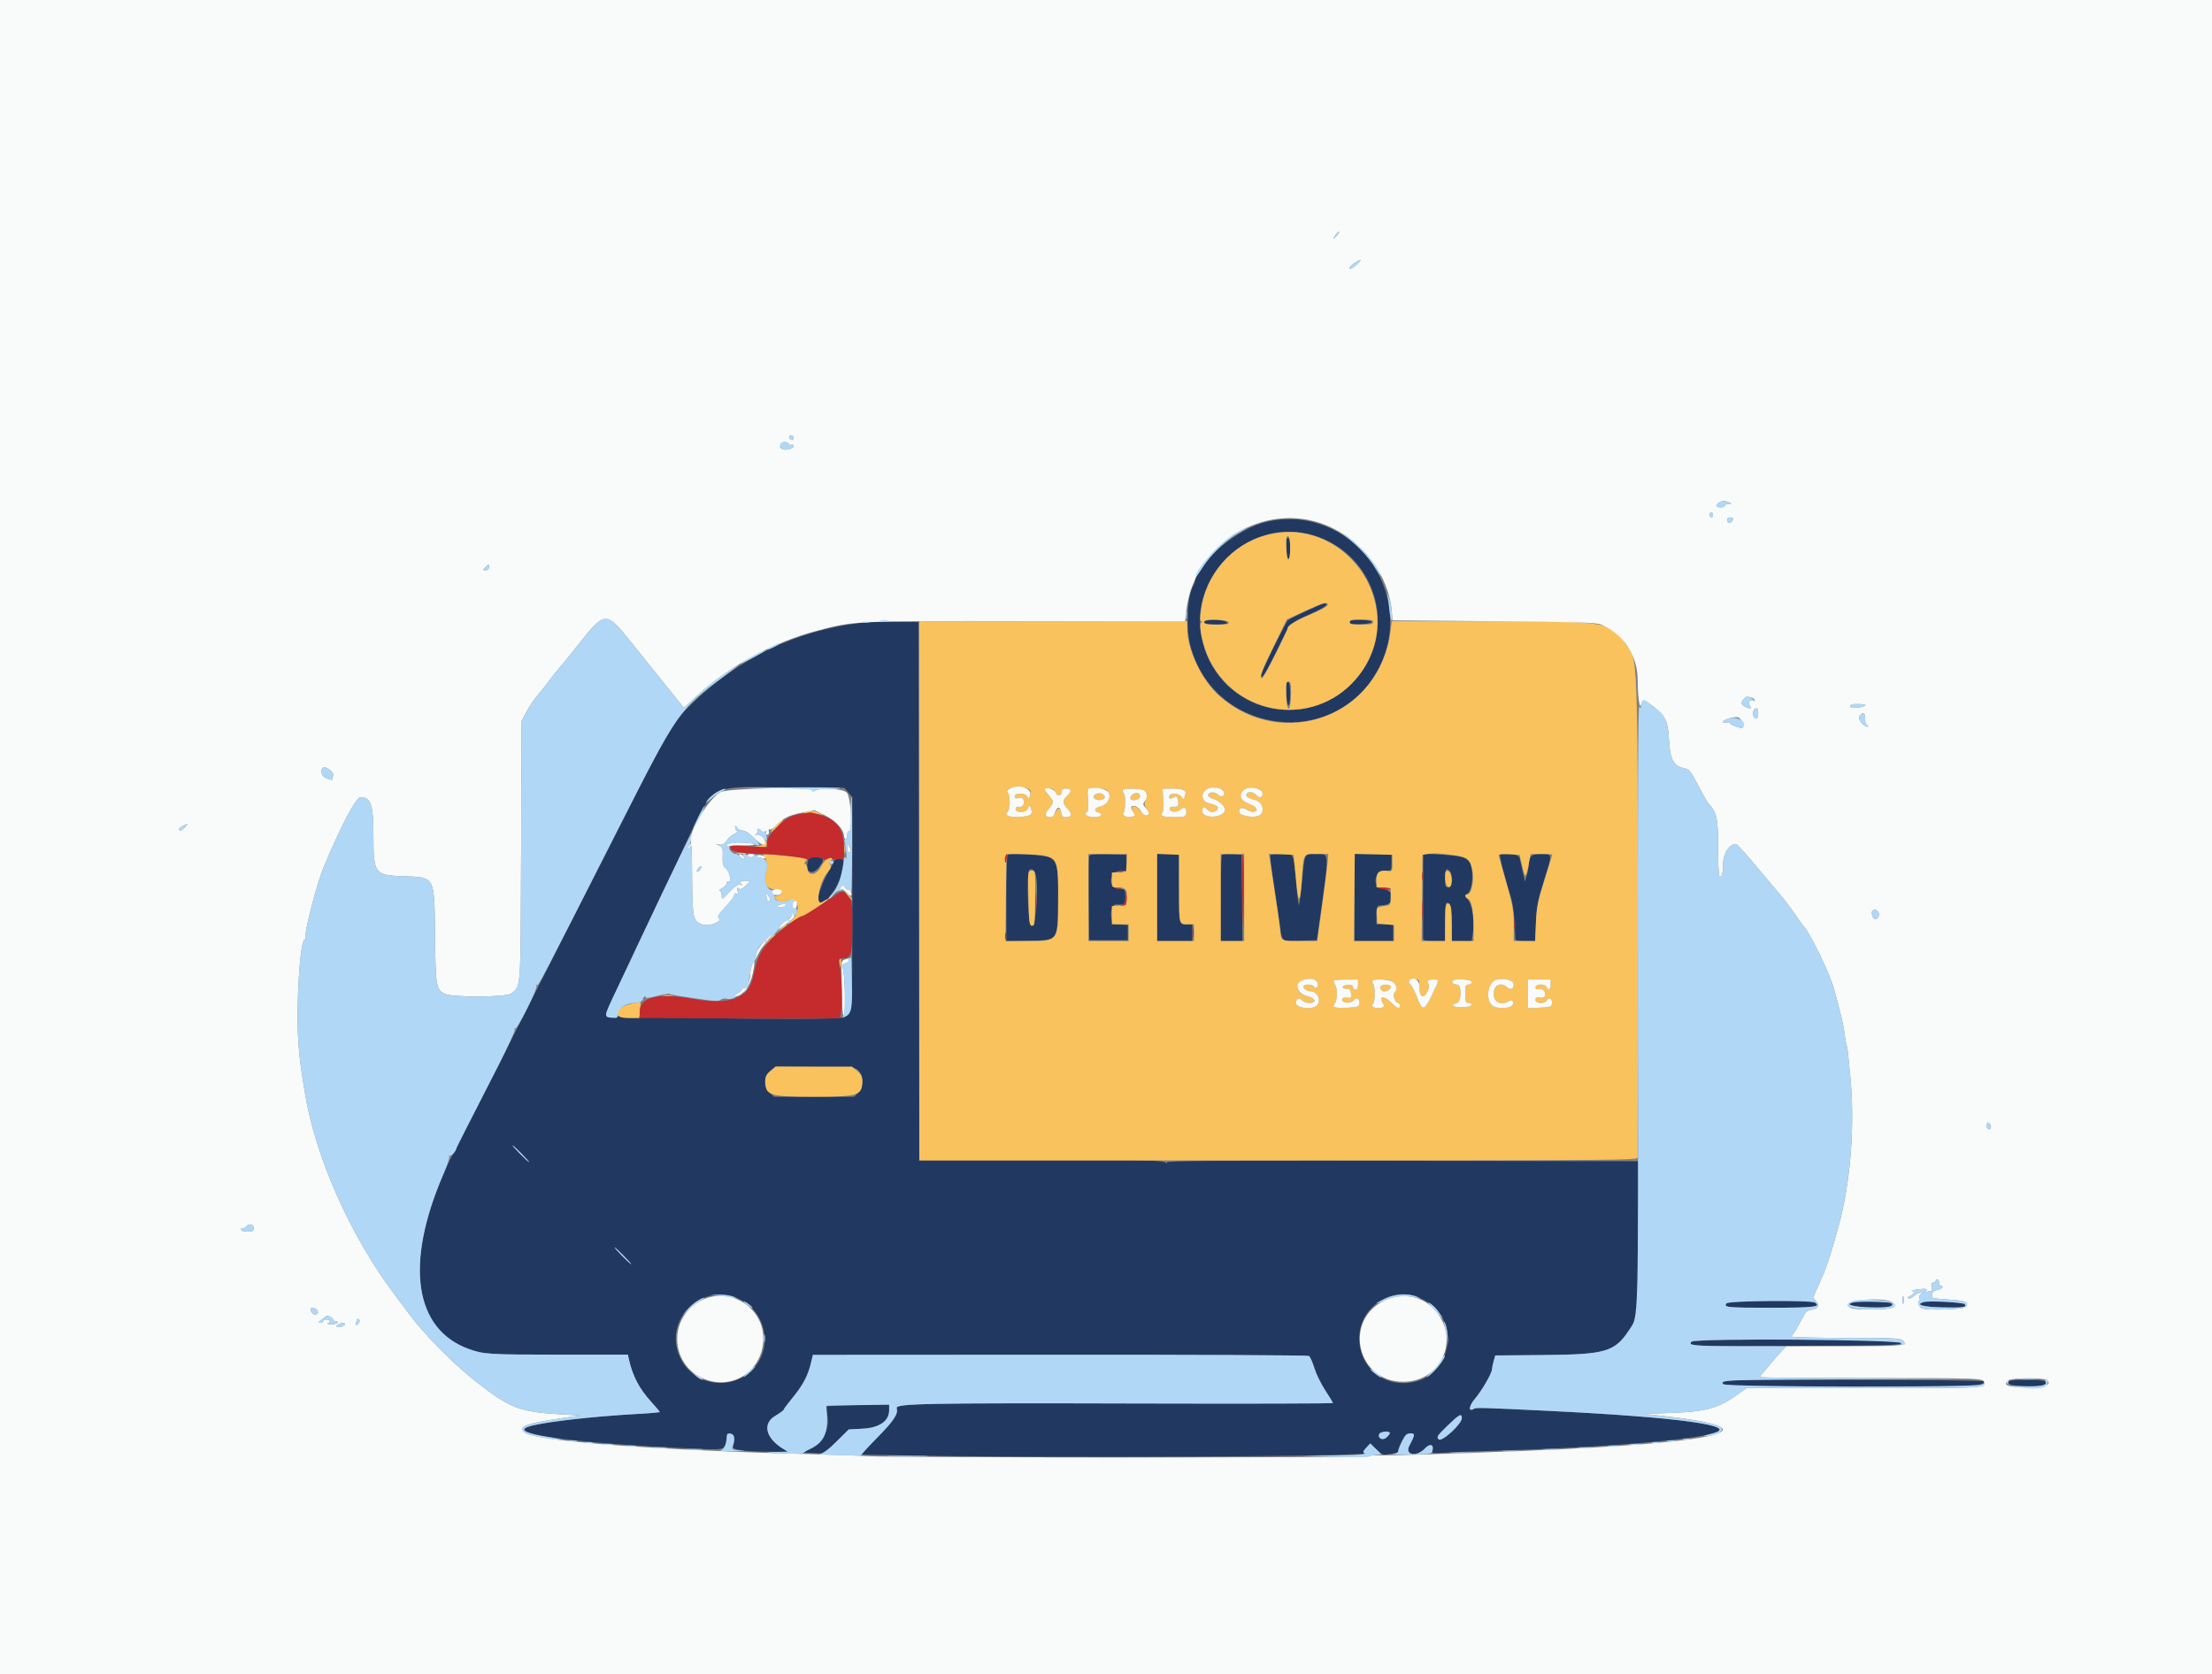 <svg id="svg" version="1.1" xmlns="http://www.w3.org/2000/svg" xmlns:xlink="http://www.w3.org/1999/xlink" width="400" height="302.769" viewBox="0, 0, 400,302.769"><rect x="0" y="0" width="400" height="302.769" fill="#808080" stroke="none"/><g id="svgg"><path id="path0" d="M229.069 94.351 C 223.817 95.527,216.643 101.499,216.087 105.158 C 216.057 105.361,215.935 105.680,215.818 105.867 C 214.707 107.643,214.401 113.478,215.248 116.730 C 219.479 132.968,241.527 135.716,249.255 120.967 C 256.520 107.101,244.269 90.948,229.069 94.351 M237.417 96.778 C 249.434 100.341,253.159 115.313,244.158 123.875 C 234.889 132.691,219.894 127.935,217.297 115.354 C 214.930 103.882,226.220 93.459,237.417 96.778 M232.551 99.167 C 232.551 100.648,232.652 101.152,232.930 101.060 C 233.175 100.978,233.308 100.311,233.308 99.167 C 233.308 98.023,233.175 97.357,232.930 97.275 C 232.652 97.182,232.551 97.687,232.551 99.167 M236.267 110.476 C 234.563 111.251,233.031 112.028,232.861 112.202 C 232.475 112.599,228.009 121.663,228.009 122.049 C 228.009 123.130,228.950 121.692,230.881 117.658 C 233.337 112.528,233.196 112.679,237.169 110.935 C 238.626 110.296,239.818 109.601,239.818 109.391 C 239.818 108.868,239.774 108.882,236.267 110.476 M217.937 112.217 C 217.458 112.696,218.175 112.945,220.028 112.945 C 221.473 112.945,221.970 112.843,221.879 112.566 C 221.744 112.160,218.299 111.854,217.937 112.217 M244.272 112.225 C 243.718 112.779,244.215 112.965,246.028 112.883 C 247.113 112.834,248.032 112.657,248.072 112.491 C 248.156 112.144,244.601 111.896,244.272 112.225 M155.541 112.655 C 143.960 114.023,133.430 119.101,124.938 127.412 C 121.646 130.634,121.047 131.653,112.354 148.827 C 108.139 157.154,103.296 166.692,101.591 170.023 C 99.886 173.354,95.046 182.892,90.835 191.219 C 86.624 199.546,83.002 206.631,82.785 206.964 C 82.569 207.298,82.366 207.706,82.334 207.873 C 82.302 208.039,82.077 208.481,81.832 208.854 C 81.588 209.227,80.842 210.794,80.176 212.336 C 73.148 228.602,74.912 240.452,84.887 243.988 C 87.466 244.902,88.541 244.968,100.904 244.971 L 113.541 244.974 113.724 245.803 C 114.396 248.840,115.621 251.166,117.812 253.562 C 118.632 254.460,119.304 255.257,119.304 255.334 C 119.304 255.410,117.634 255.563,115.594 255.673 C 105.901 256.194,95.766 257.482,94.952 258.296 C 93.679 259.568,105.338 261.013,124.134 261.913 C 131.223 262.252,131.082 262.281,131.330 260.430 C 131.474 259.359,131.597 259.180,132.139 259.258 C 132.812 259.354,132.961 260.214,132.527 261.499 C 132.285 262.216,134.497 262.524,139.894 262.525 L 142.468 262.526 141.559 261.962 C 138.427 260.017,137.837 257.436,140.203 256.031 C 141.032 255.539,141.711 255.045,141.711 254.934 C 141.711 254.823,142.444 253.838,143.340 252.745 C 145.189 250.489,146.096 248.780,146.625 246.552 L 146.991 245.011 191.664 244.987 C 216.233 244.974,236.502 245.072,236.705 245.204 C 236.907 245.336,237.346 246.324,237.678 247.400 C 238.011 248.476,238.901 250.297,239.657 251.445 C 240.412 252.594,241.030 253.616,241.030 253.716 C 241.030 253.817,225.326 253.856,206.132 253.803 C 167.396 253.697,161.879 253.803,162.147 254.648 C 162.470 255.665,161.650 256.909,158.644 259.964 L 155.622 263.036 166.304 263.236 C 190.957 263.698,247.685 263.389,246.729 262.798 C 246.440 262.619,246.524 262.369,247.069 261.789 L 247.794 261.017 248.876 262.099 C 249.767 262.989,250.112 263.149,250.831 263.006 C 251.311 262.910,251.959 262.831,252.271 262.831 C 252.583 262.831,252.839 262.674,252.839 262.482 C 252.839 261.311,254.236 259.222,255.027 259.210 C 255.928 259.196,255.908 259.445,254.852 261.447 C 253.956 263.145,256.188 263.524,257.680 261.927 C 258.577 260.966,259.440 261.243,259.013 262.355 C 258.838 262.811,259.047 262.847,261.051 262.703 C 262.280 262.614,266.079 262.466,269.493 262.373 C 291.691 261.766,310.977 260.000,310.977 258.573 C 310.977 257.338,299.533 256.075,279.637 255.114 C 267.996 254.552,266.926 254.522,266.570 254.742 C 265.482 255.414,265.575 254.291,266.719 252.945 C 267.983 251.458,269.794 248.326,269.797 247.621 C 269.798 247.410,269.932 246.760,270.094 246.177 L 270.388 245.117 279.252 245.039 C 290.341 244.942,291.990 244.459,294.578 240.552 C 296.275 237.989,296.293 237.807,296.262 223.316 L 296.233 209.992 253.473 209.916 C 219.266 209.854,210.758 209.915,210.940 210.218 C 211.118 210.514,211.063 210.512,210.692 210.212 C 210.326 209.916,207.897 209.829,200.263 209.841 C 194.789 209.850,184.894 209.853,178.275 209.849 L 166.240 209.841 166.163 161.166 L 166.086 112.491 161.847 112.451 C 159.516 112.429,156.678 112.521,155.541 112.655 M232.613 125.405 C 232.725 128.194,233.308 128.240,233.308 125.461 C 233.308 124.077,233.185 123.401,232.916 123.311 C 232.613 123.210,232.544 123.689,232.613 125.405 M153.395 143.317 L 154.126 144.167 154.126 163.311 C 154.126 184.438,154.209 183.529,152.224 184.015 C 149.830 184.602,109.455 183.993,109.563 183.372 C 109.618 183.053,110.742 180.549,112.061 177.807 C 113.380 175.065,114.459 172.780,114.459 172.730 C 114.459 172.680,116.040 169.325,117.973 165.275 C 119.906 161.225,121.938 156.957,122.488 155.791 C 129.472 140.985,127.526 142.303,142.267 142.400 L 152.665 142.468 153.395 143.317 M182.210 154.596 C 182.086 154.726,181.983 158.295,181.983 162.527 L 181.983 170.222 185.912 170.122 C 191.431 169.982,191.191 170.296,191.313 163.085 C 191.419 156.825,191.165 155.597,189.644 155.001 C 188.613 154.597,182.528 154.265,182.210 154.596 M196.961 154.802 C 196.878 155.019,196.846 158.533,196.891 162.610 L 196.972 170.023 200.454 170.023 L 203.936 170.023 203.936 168.660 L 203.936 167.298 202.535 167.207 C 201.190 167.120,201.127 167.074,200.961 166.050 C 200.740 164.688,201.180 163.503,201.884 163.563 C 203.331 163.686,203.482 163.554,203.482 162.168 C 203.482 160.833,203.474 160.823,202.347 160.730 C 200.129 160.546,200.572 157.472,202.817 157.461 L 203.818 157.456 203.726 156.018 L 203.634 154.580 200.373 154.494 C 197.910 154.429,197.075 154.504,196.961 154.802 M209.235 162.301 L 209.235 170.174 212.415 170.174 L 215.594 170.174 215.594 168.660 L 215.594 167.146 214.567 167.146 C 213.181 167.146,213.172 167.100,213.172 160.308 L 213.172 154.428 211.204 154.428 L 209.235 154.428 209.235 162.301 M220.957 154.617 C 220.839 154.735,220.742 158.284,220.742 162.503 L 220.742 170.174 222.715 170.174 L 224.688 170.174 224.608 162.377 L 224.527 154.580 222.849 154.491 C 221.927 154.442,221.075 154.499,220.957 154.617 M229.728 154.656 C 229.654 154.780,229.917 156.995,230.312 159.576 C 230.707 162.157,231.171 165.291,231.343 166.540 C 231.901 170.586,231.509 170.208,235.044 170.109 L 238.126 170.023 238.656 166.238 C 240.415 153.694,240.456 154.428,238.002 154.428 C 235.804 154.428,235.964 154.124,235.448 159.275 C 235.212 161.637,234.961 163.626,234.891 163.696 C 234.820 163.767,234.598 162.017,234.398 159.808 C 233.876 154.053,234.059 154.428,231.779 154.428 C 230.725 154.428,229.801 154.531,229.728 154.656 M244.966 162.301 L 244.966 170.174 248.448 170.174 L 251.930 170.174 251.930 168.660 L 251.930 167.146 250.416 167.146 L 248.902 167.146 248.902 165.481 C 248.902 164.371,249.029 163.802,249.281 163.777 C 249.489 163.755,249.975 163.705,250.361 163.666 C 252.237 163.472,252.155 161.024,250.265 160.787 C 248.006 160.505,248.351 157.472,250.643 157.461 C 251.622 157.456,251.628 157.448,251.628 155.942 L 251.628 154.428 248.297 154.428 L 244.966 154.428 244.966 162.301 M257.365 155.067 C 257.333 156.464,257.322 169.120,257.351 169.644 C 257.376 170.091,257.688 170.174,259.349 170.174 L 261.317 170.174 261.317 166.670 C 261.317 163.495,261.367 163.175,261.847 163.267 C 262.308 163.355,262.388 163.811,262.463 166.771 L 262.548 170.174 264.337 170.174 L 266.125 170.174 266.334 168.777 C 266.650 166.674,266.262 163.804,265.529 162.808 C 264.938 162.006,264.931 161.928,265.419 161.571 C 266.101 161.073,266.454 158.659,266.093 156.966 C 265.708 155.162,264.955 154.822,260.765 154.556 L 257.381 154.342 257.365 155.067 M271.257 154.582 C 271.093 154.746,272.004 158.323,273.105 161.847 C 273.666 163.642,273.895 165.627,274.023 169.796 C 274.031 170.054,274.600 170.174,275.819 170.174 L 277.603 170.174 277.741 166.768 C 277.860 163.843,278.057 162.799,279.137 159.388 C 280.764 154.245,280.778 154.428,278.739 154.428 C 276.959 154.428,276.459 154.839,276.456 156.301 C 276.455 156.687,276.299 157.547,276.109 158.213 L 275.765 159.425 275.356 157.608 C 275.131 156.609,274.875 155.484,274.788 155.110 C 274.637 154.462,271.801 154.038,271.257 154.582 M146.080 155.767 C 145.564 157.825,146.889 158.419,148.191 156.713 C 149.183 155.411,149.017 155.034,147.452 155.034 C 146.448 155.034,146.236 155.147,146.080 155.767 M150.795 155.709 C 150.795 155.914,150.294 156.893,149.682 157.884 C 148.663 159.536,147.583 162.824,147.943 163.184 C 148.822 164.063,151.497 160.799,152.140 158.062 C 152.764 155.406,152.753 155.337,151.703 155.337 C 151.186 155.337,150.795 155.497,150.795 155.709 M187.120 157.739 C 187.954 159.297,187.425 167.449,186.490 167.449 C 185.910 167.449,185.562 157.916,186.122 157.356 C 186.470 157.007,186.796 157.133,187.120 157.739 M262.208 157.587 C 262.755 158.245,262.493 160.306,261.847 160.428 C 261.394 160.514,261.317 160.285,261.317 158.841 C 261.317 157.134,261.555 156.799,262.208 157.587 M155.364 193.750 C 156.213 194.800,156.134 196.657,155.199 197.591 L 154.456 198.335 147.216 198.335 L 139.977 198.335 139.178 197.536 C 138.002 196.360,138.066 194.717,139.330 193.653 L 140.279 192.854 147.532 192.945 C 154.739 193.035,154.789 193.040,155.364 193.750 M94.322 208.630 C 95.143 209.463,95.746 210.144,95.662 210.144 C 95.579 210.144,94.840 209.463,94.020 208.630 C 93.200 207.797,92.597 207.116,92.680 207.116 C 92.763 207.116,93.502 207.797,94.322 208.630 M112.793 227.101 C 113.614 227.933,114.216 228.615,114.133 228.615 C 114.050 228.615,113.311 227.933,112.491 227.101 C 111.670 226.268,111.067 225.587,111.151 225.587 C 111.234 225.587,111.973 226.268,112.793 227.101 M133.708 234.935 C 137.514 236.736,139.319 241.403,137.691 245.232 C 135.040 251.468,126.159 251.766,123.102 245.722 C 119.654 238.908,126.782 231.658,133.708 234.935 M257.403 235.049 C 264.904 238.951,262.226 250.114,253.790 250.114 C 245.194 250.114,242.675 238.451,250.485 234.815 C 252.844 233.716,254.979 233.788,257.403 235.049 M312.227 235.683 C 311.611 236.425,312.234 236.488,320.245 236.488 C 327.994 236.488,329.415 236.320,328.199 235.550 C 327.466 235.086,312.620 235.209,312.227 235.683 M335.259 235.496 C 333.389 235.844,334.981 236.341,338.228 236.422 C 341.444 236.503,342.646 236.263,342.044 235.660 C 341.795 235.410,336.415 235.280,335.259 235.496 M347.826 235.468 C 346.284 235.924,347.717 236.341,351.105 236.422 C 354.928 236.513,355.813 236.389,355.261 235.837 C 354.918 235.493,348.772 235.188,347.826 235.468 M305.841 242.680 C 305.213 243.437,306.152 243.471,325.360 243.384 C 341.539 243.311,343.830 243.244,343.830 242.846 C 343.830 242.166,306.404 242.002,305.841 242.680 M311.484 249.707 C 310.527 250.664,311.801 250.719,334.803 250.719 C 357.100 250.719,359.179 250.639,358.658 249.796 C 358.457 249.470,311.808 249.383,311.484 249.707 M363.197 249.831 C 362.832 250.422,363.386 250.567,366.338 250.654 C 369.234 250.739,370.296 250.497,369.892 249.845 C 369.616 249.398,363.472 249.386,363.197 249.831 M149.408 254.392 C 149.317 254.540,149.330 254.939,149.438 255.279 C 150.289 257.961,149.017 260.817,146.404 262.090 L 145.193 262.680 147.138 262.771 L 149.083 262.863 151.282 260.678 L 153.481 258.494 155.999 258.359 C 159.031 258.196,160.787 256.976,160.787 255.033 L 160.787 254.019 155.181 254.070 C 152.098 254.099,149.500 254.243,149.408 254.392 M264.345 256.448 C 264.345 257.508,260.710 260.840,260.157 260.287 C 259.738 259.868,259.896 259.623,261.728 257.844 C 263.880 255.754,264.345 255.506,264.345 256.448 M251.325 259.151 C 251.325 259.291,251.055 259.651,250.725 259.949 C 250.044 260.565,249.102 260.121,249.407 259.327 C 249.582 258.871,251.325 258.711,251.325 259.151 " stroke="none" fill="#213961" fill-rule="evenodd"></path><path id="path1" d="M228.951 96.769 C 222.706 98.449,218.022 103.880,217.155 110.447 C 216.982 111.758,217.007 112.341,217.234 112.344 C 217.470 112.347,217.469 112.411,217.234 112.571 C 216.647 112.967,217.570 117.105,218.767 119.446 C 224.479 130.614,239.764 131.465,246.539 120.991 C 254.382 108.867,242.878 93.024,228.951 96.769 M233.308 99.117 C 233.308 101.897,232.725 101.850,232.613 99.062 C 232.544 97.345,232.613 96.866,232.916 96.967 C 233.185 97.057,233.308 97.733,233.308 99.117 M240.114 109.387 C 240.110 109.595,238.850 110.299,237.313 110.951 C 234.413 112.182,232.854 113.094,232.854 113.560 C 232.854 114.055,228.507 122.634,228.256 122.634 C 227.668 122.634,228.154 121.282,230.357 116.796 L 232.702 112.017 235.882 110.541 C 239.196 109.004,240.126 108.750,240.114 109.387 M222.181 112.566 C 222.274 112.847,221.712 112.945,220.010 112.945 C 218.142 112.945,217.714 112.858,217.714 112.477 C 217.714 111.872,221.980 111.957,222.181 112.566 M248.297 112.491 C 248.297 112.851,247.859 112.945,246.177 112.945 C 244.495 112.945,244.058 112.851,244.058 112.491 C 244.058 112.130,244.495 112.036,246.177 112.036 C 247.859 112.036,248.297 112.130,248.297 112.491 M166.238 161.090 L 166.238 209.841 231.188 209.841 C 292.844 209.841,296.139 209.814,296.140 209.311 C 296.248 116.093,296.325 119.855,294.262 116.860 C 291.147 112.338,291.151 112.339,269.612 112.339 L 251.671 112.339 251.459 114.080 C 249.595 129.375,232.108 136.037,220.524 125.866 C 217.360 123.088,214.686 117.484,214.686 113.632 L 214.686 112.339 190.462 112.339 L 166.238 112.339 166.238 161.090 M233.460 125.183 C 233.460 128.828,232.665 129.260,232.578 125.662 C 232.529 123.650,232.599 123.240,232.990 123.240 C 233.365 123.240,233.460 123.629,233.460 125.183 M186.029 142.702 C 186.443 143.005,186.495 143.249,186.268 143.838 C 186.018 144.488,185.952 144.517,185.766 144.058 C 185.477 143.342,183.497 143.305,183.497 144.015 C 183.497 144.377,183.683 144.455,184.220 144.320 C 184.764 144.184,184.979 144.279,185.091 144.708 C 185.295 145.489,184.910 146.016,184.222 145.898 C 183.870 145.837,183.649 145.974,183.649 146.253 C 183.649 147.074,185.572 147.026,185.892 146.197 C 186.124 145.594,186.191 145.568,186.369 146.008 C 186.872 147.251,186.462 147.611,184.433 147.707 C 182.412 147.802,181.569 147.455,182.226 146.798 C 182.690 146.334,182.701 143.633,182.240 143.348 C 181.632 142.972,182.912 142.316,184.254 142.316 C 184.940 142.316,185.739 142.490,186.029 142.702 M200.518 143.396 C 200.955 144.353,200.142 145.604,198.926 145.847 C 197.891 146.054,197.738 146.711,198.668 146.954 C 199.589 147.195,199.072 147.768,197.938 147.762 C 196.676 147.756,195.882 147.278,196.486 146.889 C 196.805 146.683,196.870 146.134,196.749 144.633 C 196.570 142.400,196.579 142.391,198.860 142.576 C 199.909 142.661,200.263 142.836,200.518 143.396 M221.118 142.816 C 221.448 143.020,221.400 143.762,221.042 143.983 C 220.875 144.087,220.517 143.952,220.248 143.682 C 219.668 143.103,218.471 143.190,218.471 143.811 C 218.471 144.050,218.887 144.354,219.396 144.486 C 220.552 144.785,221.730 145.995,221.486 146.632 C 220.962 147.997,217.411 148.033,217.411 146.673 C 217.411 145.848,217.770 145.742,218.319 146.404 C 218.796 146.978,219.651 146.988,220.119 146.425 C 220.521 145.941,220.062 145.591,218.551 145.230 C 217.357 144.945,217.070 143.628,218.032 142.849 C 218.696 142.311,220.274 142.295,221.118 142.816 M228.079 143.026 C 228.652 143.925,227.959 144.611,227.259 143.838 C 226.652 143.167,225.742 143.031,225.414 143.561 C 225.164 143.967,225.739 144.387,226.884 144.636 C 228.324 144.948,228.850 146.852,227.672 147.483 C 226.835 147.930,224.398 147.573,224.166 146.968 C 223.857 146.163,224.541 145.846,225.388 146.401 C 225.814 146.680,226.408 146.861,226.707 146.804 C 227.693 146.614,227.277 145.889,225.889 145.378 C 224.240 144.771,223.864 143.623,225.039 142.786 C 225.804 142.242,227.674 142.389,228.079 143.026 M190.852 143.225 C 190.939 143.558,191.228 143.830,191.493 143.830 C 191.774 143.830,191.976 143.577,191.976 143.225 C 191.976 142.785,192.178 142.619,192.715 142.619 C 193.778 142.619,193.884 143.034,193.026 143.839 C 192.075 144.733,192.084 145.260,193.069 146.287 C 193.948 147.206,193.822 147.767,192.735 147.767 C 192.193 147.767,191.992 147.578,191.920 147.000 C 191.790 145.957,191.310 145.928,190.828 146.934 C 190.430 147.765,189.465 148.056,189.095 147.458 C 188.990 147.288,189.255 146.732,189.683 146.223 C 190.642 145.084,190.643 145.000,189.705 143.886 C 188.744 142.743,188.755 142.619,189.821 142.619 C 190.439 142.619,190.740 142.796,190.852 143.225 M206.982 143.049 C 207.505 143.431,207.529 143.588,207.195 144.471 C 206.885 145.294,206.897 145.580,207.271 146.150 C 208.283 147.694,207.391 147.969,206.110 146.509 C 205.144 145.408,204.202 145.700,204.935 146.873 C 205.401 147.619,204.827 147.942,203.589 147.631 C 202.988 147.481,202.875 147.344,203.136 147.084 C 203.565 146.655,203.596 143.634,203.174 143.373 C 202.523 142.970,203.282 142.619,204.805 142.619 C 205.700 142.619,206.651 142.807,206.982 143.049 M214.274 143.073 C 214.599 143.923,214.111 144.689,213.647 144.058 C 213.218 143.475,211.810 143.340,211.494 143.851 C 211.172 144.371,211.637 144.595,212.248 144.213 C 212.732 143.911,212.838 143.968,213.001 144.617 C 213.246 145.594,212.977 146.001,212.161 145.889 C 211.741 145.831,211.506 145.961,211.506 146.253 C 211.506 146.919,212.824 146.993,213.518 146.365 C 214.209 145.740,214.724 146.192,214.462 147.195 C 214.337 147.673,214.023 147.767,212.556 147.767 C 210.336 147.767,209.694 147.552,210.177 146.970 C 210.404 146.696,210.473 145.849,210.371 144.583 L 210.214 142.619 212.156 142.619 C 213.604 142.619,214.144 142.735,214.274 143.073 M198.149 143.670 C 197.430 144.202,197.935 144.838,198.957 144.689 C 199.858 144.557,200.043 143.956,199.303 143.560 C 198.878 143.332,198.567 143.362,198.149 143.670 M204.902 143.574 C 204.621 143.732,204.391 144.067,204.391 144.320 C 204.391 144.959,206.020 144.751,206.144 144.096 C 206.260 143.481,205.580 143.195,204.902 143.574 M145.647 146.858 C 145.014 147.060,145.088 147.095,146.101 147.071 C 146.768 147.056,147.721 147.145,148.221 147.269 C 149.102 147.487,149.098 147.480,148.111 147.025 C 146.999 146.513,146.775 146.498,145.647 146.858 M140.343 149.286 C 139.695 149.950,139.264 150.492,139.384 150.492 C 139.665 150.492,141.770 148.330,141.628 148.188 C 141.568 148.129,140.990 148.623,140.343 149.286 M138.278 152.440 C 138.187 152.678,137.661 152.929,137.110 152.997 C 136.221 153.107,136.253 153.126,137.396 153.169 C 138.497 153.210,138.683 153.130,138.683 152.612 C 138.683 151.901,138.513 151.829,138.278 152.440 M152.694 153.520 C 152.694 154.269,152.753 154.576,152.825 154.201 C 152.898 153.827,152.898 153.213,152.825 152.839 C 152.753 152.464,152.694 152.771,152.694 153.520 M133.312 154.343 C 133.773 154.413,134.454 154.411,134.826 154.339 C 135.199 154.267,134.822 154.210,133.989 154.212 C 133.157 154.215,132.852 154.273,133.312 154.343 M263.106 154.676 C 265.414 154.983,266.009 155.548,266.307 157.716 C 266.548 159.466,266.036 161.696,265.393 161.696 C 264.817 161.696,264.821 162.270,265.399 162.492 C 266.076 162.752,266.461 164.575,266.463 167.525 L 266.465 170.174 264.497 170.174 L 262.528 170.174 262.528 167.032 C 262.528 164.726,262.417 163.797,262.110 163.542 C 261.476 163.016,261.317 163.742,261.317 167.171 L 261.317 170.174 259.199 170.174 L 257.080 170.174 257.155 162.377 L 257.229 154.580 258.289 154.428 C 259.475 154.259,260.290 154.301,263.106 154.676 M138.209 154.906 C 138.747 155.445,138.821 156.829,138.390 158.331 C 137.965 159.810,138.887 160.958,140.395 160.828 C 141.659 160.719,141.785 161.695,140.545 161.988 L 139.836 162.155 140.472 162.730 C 141.042 163.246,141.229 163.266,142.285 162.917 C 144.327 162.243,144.971 164.287,143.331 166.236 L 142.530 167.189 143.676 166.410 C 144.307 165.982,144.975 165.630,145.160 165.628 C 145.345 165.626,146.511 164.945,147.751 164.114 C 148.991 163.284,149.873 162.604,149.711 162.604 C 149.549 162.604,149.122 162.810,148.762 163.062 C 147.345 164.054,148.054 159.703,149.623 157.778 C 150.288 156.963,150.396 156.646,150.123 156.317 C 149.855 155.994,149.873 155.835,150.200 155.633 C 150.860 155.225,150.322 154.942,149.611 155.322 C 149.264 155.508,148.715 156.180,148.390 156.816 C 147.631 158.305,146.165 158.466,146.006 157.078 C 145.953 156.620,145.766 156.245,145.590 156.245 C 145.393 156.245,145.418 156.068,145.653 155.784 C 146.179 155.151,146.197 155.156,142.619 154.807 C 137.785 154.334,137.640 154.338,138.209 154.906 M188.796 154.723 C 191.197 155.277,191.371 155.786,191.366 162.242 C 191.360 170.398,191.524 170.174,185.556 170.174 L 181.832 170.174 181.894 162.377 C 181.927 158.089,181.961 154.546,181.969 154.504 C 182.008 154.296,187.746 154.480,188.796 154.723 M203.725 156.018 L 203.634 157.608 202.347 157.701 L 201.060 157.794 201.060 159.139 C 201.060 160.454,201.082 160.485,202.044 160.489 C 203.539 160.496,203.837 160.821,203.729 162.331 L 203.634 163.664 202.347 163.757 L 201.060 163.850 201.060 165.498 L 201.060 167.146 202.574 167.146 L 204.088 167.146 204.088 168.660 L 204.088 170.174 200.454 170.174 L 196.821 170.174 196.821 162.301 L 196.821 154.428 200.319 154.428 L 203.817 154.428 203.725 156.018 M213.220 160.453 C 213.226 167.327,213.186 167.146,214.718 167.146 L 215.897 167.146 215.897 168.660 L 215.897 170.174 212.566 170.174 L 209.235 170.174 209.235 162.287 L 209.235 154.401 211.225 154.490 L 213.214 154.580 213.220 160.453 M224.981 162.301 L 224.981 170.174 222.861 170.174 L 220.742 170.174 220.742 162.301 L 220.742 154.428 222.861 154.428 L 224.981 154.428 224.981 162.301 M234.114 156.548 C 234.225 157.631,234.406 159.436,234.517 160.560 C 234.810 163.525,235.157 163.070,235.394 159.410 C 235.734 154.151,235.584 154.428,238.081 154.428 L 240.205 154.428 240.046 156.170 C 239.959 157.127,239.507 160.670,239.043 164.042 L 238.198 170.174 235.089 170.174 C 231.642 170.174,231.699 170.206,231.494 168.171 C 231.372 166.967,230.785 162.971,229.642 155.550 L 229.465 154.401 231.689 154.490 L 233.914 154.580 234.114 156.548 M251.779 156.094 C 251.779 157.511,251.733 157.601,251.065 157.508 C 249.429 157.278,248.902 157.668,248.902 159.110 L 248.902 160.450 250.189 160.543 L 251.476 160.636 251.476 162.146 C 251.476 163.423,251.383 163.670,250.871 163.747 C 248.858 164.052,248.864 164.046,248.962 165.566 L 249.054 166.995 250.568 167.146 L 252.082 167.298 252.082 168.736 L 252.082 170.175 248.448 170.175 L 244.815 170.175 244.900 162.292 L 244.986 154.409 248.382 154.494 L 251.779 154.580 251.779 156.094 M275.271 156.699 C 275.793 158.960,275.924 158.902,276.461 156.170 L 276.803 154.428 278.750 154.428 C 279.820 154.428,280.696 154.482,280.696 154.547 C 280.696 154.612,280.064 156.689,279.292 159.164 C 278.090 163.014,277.866 164.134,277.744 166.919 L 277.601 170.174 275.667 170.174 L 273.732 170.174 273.732 167.248 C 273.732 164.690,273.561 163.721,272.369 159.544 C 271.620 156.915,271.007 154.683,271.007 154.582 C 271.007 154.482,271.856 154.440,272.894 154.490 L 274.781 154.580 275.271 156.699 M185.970 162.373 C 186.060 166.768,186.127 167.301,186.601 167.392 C 187.080 167.484,187.135 167.144,187.172 163.837 C 187.249 157.087,187.287 157.456,186.500 157.456 C 185.881 157.456,185.870 157.559,185.970 162.373 M261.317 158.764 C 261.317 160.122,262.051 160.988,262.410 160.054 C 262.739 159.196,262.389 157.615,261.847 157.512 C 261.407 157.429,261.317 157.640,261.317 158.764 M153.243 161.883 C 153.645 162.402,154.035 162.773,154.110 162.706 C 154.184 162.640,153.855 162.215,153.379 161.762 L 152.512 160.939 153.243 161.883 M141.198 167.925 L 140.348 168.704 141.332 168.020 C 141.874 167.643,142.316 167.293,142.316 167.241 C 142.316 167.002,141.981 167.207,141.198 167.925 M138.820 170.250 L 137.623 171.537 138.910 170.340 C 140.107 169.227,140.336 168.963,140.107 168.963 C 140.057 168.963,139.478 169.542,138.820 170.250 M151.703 174.093 C 151.703 174.602,151.756 175.019,151.819 175.019 C 152.076 175.019,152.209 173.479,151.965 173.328 C 151.821 173.239,151.703 173.583,151.703 174.093 M238.304 177.930 C 238.304 178.666,237.886 178.898,237.547 178.350 C 237.338 178.011,236.092 177.938,235.784 178.246 C 235.443 178.587,236.224 179.258,236.962 179.258 C 238.235 179.258,239.004 180.937,238.131 181.810 C 237.274 182.667,234.368 182.320,234.368 181.360 C 234.368 180.573,234.999 180.287,235.431 180.877 C 235.637 181.159,236.213 181.378,236.748 181.378 C 238.144 181.378,237.977 180.568,236.499 180.170 C 233.458 179.351,234.316 176.622,237.468 177.084 C 238.113 177.179,238.304 177.372,238.304 177.930 M273.681 177.857 C 273.854 178.754,273.234 179.147,272.580 178.555 C 271.412 177.498,270.098 178.111,270.098 179.712 C 270.098 181.237,271.351 181.863,272.825 181.074 C 273.539 180.692,273.941 181.215,273.418 181.845 C 272.999 182.350,270.946 182.437,270.103 181.986 C 268.481 181.118,268.925 177.538,270.704 177.131 C 271.964 176.843,273.561 177.232,273.681 177.857 M245.572 178.047 C 245.572 178.653,245.420 178.955,245.117 178.955 C 244.868 178.955,244.663 178.742,244.663 178.482 C 244.663 178.130,244.410 178.033,243.679 178.103 C 242.587 178.209,242.462 178.802,243.532 178.808 C 244.048 178.811,244.232 179.015,244.307 179.665 C 244.396 180.442,244.328 180.510,243.550 180.418 C 242.947 180.348,242.695 180.452,242.695 180.772 C 242.695 181.467,244.324 181.542,244.820 180.870 C 245.312 180.204,245.994 180.681,245.824 181.573 C 245.735 182.038,245.385 182.150,243.784 182.226 C 241.460 182.336,240.809 182.160,241.308 181.558 C 241.829 180.930,241.923 178.892,241.465 178.157 C 240.903 177.258,241.142 177.139,243.502 177.139 L 245.572 177.139 245.572 178.047 M251.982 177.640 C 252.616 178.213,252.698 178.975,252.181 179.492 C 251.775 179.898,252.286 181.378,252.832 181.378 C 253.002 181.378,253.142 181.582,253.142 181.832 C 253.142 182.558,252.635 182.365,251.461 181.191 C 250.283 180.013,249.263 180.128,250.028 181.353 C 250.466 182.054,250.253 182.286,249.173 182.286 C 248.283 182.286,247.775 181.851,248.292 181.532 C 248.461 181.428,248.600 180.609,248.600 179.712 C 248.600 178.816,248.461 177.997,248.292 177.892 C 247.646 177.493,248.393 177.139,249.880 177.139 C 250.896 177.139,251.619 177.311,251.982 177.640 M256.667 178.311 C 256.617 180.212,257.353 180.792,258.062 179.411 C 258.469 178.617,258.539 178.197,258.310 177.921 C 257.884 177.408,258.207 177.139,259.248 177.139 C 260.313 177.139,260.329 176.986,258.970 179.872 C 257.701 182.568,257.257 182.807,256.589 181.151 C 255.755 179.080,255.248 178.075,254.945 177.887 C 254.433 177.571,254.953 177.139,255.846 177.139 C 256.638 177.139,256.695 177.220,256.667 178.311 M266.162 177.593 C 266.162 177.845,265.893 178.047,265.556 178.047 C 265.024 178.047,264.951 178.249,264.951 179.712 C 264.951 181.198,265.019 181.378,265.582 181.378 C 265.952 181.378,266.160 181.534,266.086 181.756 C 265.934 182.214,262.868 182.283,262.755 181.832 C 262.714 181.665,262.986 181.486,263.361 181.432 C 264.326 181.295,264.416 178.047,263.455 178.047 C 262.823 178.047,262.423 177.648,262.738 177.332 C 263.172 176.899,266.162 177.126,266.162 177.593 M280.394 178.047 C 280.394 179.004,279.974 179.271,279.679 178.501 C 279.432 177.858,277.668 177.889,277.668 178.536 C 277.668 178.874,277.853 178.978,278.263 178.871 C 278.983 178.682,279.624 179.367,279.364 180.046 C 279.236 180.380,278.933 180.492,278.422 180.395 C 277.837 180.283,277.668 180.377,277.668 180.814 C 277.668 181.573,279.330 181.600,279.754 180.848 C 280.131 180.180,280.807 180.730,280.646 181.573 C 280.556 182.046,280.204 182.149,278.422 182.222 L 276.306 182.310 276.306 179.724 L 276.306 177.139 278.350 177.139 L 280.394 177.139 280.394 178.047 M249.641 178.379 C 249.529 178.561,249.627 178.902,249.860 179.135 C 250.340 179.615,251.803 178.879,251.463 178.329 C 251.222 177.938,249.891 177.974,249.641 178.379 M119.989 180.081 C 120.449 180.151,121.131 180.149,121.503 180.077 C 121.875 180.005,121.499 179.948,120.666 179.950 C 119.833 179.953,119.529 180.011,119.989 180.081 M114.762 181.385 C 111.067 182.005,110.226 184.103,113.671 184.103 L 115.609 184.103 115.738 182.665 C 115.808 181.874,115.856 181.222,115.844 181.217 C 115.831 181.211,115.344 181.287,114.762 181.385 M139.312 193.668 C 138.578 194.285,138.382 194.688,138.390 195.561 C 138.412 198.104,139.140 198.335,147.161 198.335 C 155.183 198.335,155.911 198.104,155.933 195.561 C 155.940 194.688,155.744 194.285,155.011 193.668 L 154.079 192.884 147.161 192.884 L 140.243 192.884 139.312 193.668 " stroke="none" fill="#f9c25d" fill-rule="evenodd"></path><path id="path2" d="M0.000 151.400 L 0.000 302.801 200.000 302.801 L 400.000 302.801 400.000 151.400 L 400.000 0.000 200.000 0.000 L 0.000 0.000 0.000 151.400 M241.621 42.751 C 241.247 43.136,241.050 43.248,241.184 42.998 C 241.590 42.237,242.017 41.764,242.163 41.911 C 242.239 41.987,241.995 42.365,241.621 42.751 M245.330 47.860 C 244.780 48.360,244.197 48.686,244.033 48.585 C 243.870 48.483,244.183 48.082,244.729 47.693 C 246.145 46.686,246.510 46.787,245.330 47.860 M143.528 79.208 C 143.528 79.742,142.876 79.649,142.689 79.088 C 142.623 78.890,142.785 78.728,143.048 78.728 C 143.312 78.728,143.528 78.944,143.528 79.208 M142.619 80.275 C 142.619 80.459,142.824 80.531,143.073 80.436 C 143.339 80.334,143.528 80.431,143.528 80.671 C 143.528 81.109,142.162 81.491,141.503 81.238 C 140.759 80.953,141.039 79.939,141.862 79.939 C 142.279 79.939,142.619 80.090,142.619 80.275 M312.642 90.840 C 313.220 91.089,313.216 91.101,312.566 91.122 C 312.192 91.133,311.885 91.279,311.885 91.446 C 311.885 91.612,311.544 91.749,311.128 91.749 C 310.249 91.749,310.137 91.310,310.901 90.865 C 311.531 90.498,311.835 90.494,312.642 90.840 M309.765 93.111 C 309.765 93.361,309.629 93.565,309.463 93.565 C 309.296 93.565,309.160 93.361,309.160 93.111 C 309.160 92.861,309.296 92.657,309.463 92.657 C 309.629 92.657,309.765 92.861,309.765 93.111 M313.399 93.831 C 313.399 94.383,312.571 94.819,312.395 94.360 C 312.304 94.122,312.311 93.846,312.410 93.746 C 312.687 93.470,313.399 93.531,313.399 93.831 M239.667 94.929 C 246.353 97.602,251.234 104.049,251.704 110.825 L 251.798 112.188 270.108 112.339 C 284.989 112.462,288.614 112.571,289.468 112.922 C 293.529 114.589,296.136 118.515,296.142 122.972 C 296.146 125.762,296.502 128.453,296.739 127.479 C 296.962 126.564,297.306 126.532,298.390 127.328 C 301.194 129.384,301.613 130.189,301.818 133.921 C 302.009 137.377,302.650 138.543,304.576 138.937 C 305.482 139.122,305.735 139.432,307.049 141.970 C 307.854 143.525,308.713 145.022,308.957 145.298 C 310.498 147.036,310.674 147.845,310.674 153.209 C 310.674 156.025,310.796 158.405,310.945 158.497 C 311.336 158.738,311.582 157.912,311.582 156.357 C 311.582 154.371,312.688 152.612,313.935 152.612 C 314.085 152.612,315.423 154.070,316.907 155.853 C 318.392 157.636,320.356 159.967,321.272 161.033 C 322.799 162.811,323.735 164.047,325.353 166.419 C 325.682 166.902,326.024 167.366,326.112 167.449 C 327.191 168.462,330.824 175.902,331.605 178.698 C 332.824 183.063,333.370 185.368,333.551 186.920 C 333.653 187.785,333.815 188.698,333.912 188.948 C 334.009 189.198,334.114 189.743,334.146 190.159 C 334.177 190.575,334.359 192.415,334.550 194.247 C 335.482 203.182,334.672 213.792,332.445 221.837 C 330.856 227.577,330.212 229.469,328.816 232.497 C 327.781 234.741,327.797 234.624,328.424 235.317 C 329.107 236.071,328.754 236.731,327.609 236.846 C 326.763 236.930,326.525 237.176,325.668 238.851 C 325.130 239.901,324.535 240.916,324.344 241.107 C 324.153 241.297,323.997 241.562,323.997 241.696 C 323.997 241.829,328.416 241.938,333.816 241.938 C 342.526 241.938,343.692 241.994,344.134 242.436 C 345.045 243.347,344.035 243.443,333.420 243.447 L 323.009 243.452 322.065 244.454 C 321.545 245.005,320.643 246.043,320.061 246.760 C 319.478 247.478,318.830 248.244,318.622 248.462 C 318.414 248.680,318.244 248.937,318.244 249.032 C 318.244 249.127,327.158 249.205,338.052 249.205 C 358.554 249.205,358.819 249.217,358.819 250.114 C 358.819 251.012,358.579 251.022,336.842 251.022 L 315.823 251.022 314.384 252.047 C 310.366 254.908,308.390 255.383,299.621 255.595 C 298.123 255.631,297.373 255.708,297.956 255.767 C 322.277 258.193,313.352 260.855,275.852 262.359 C 260.994 262.955,251.207 263.253,249.281 263.169 C 248.407 263.131,247.691 263.212,247.691 263.349 C 247.691 263.630,161.645 263.615,157.154 263.334 C 155.572 263.235,151.211 263.079,147.464 262.989 C 119.494 262.311,97.054 260.638,94.912 259.072 C 93.503 258.041,95.074 257.415,101.364 256.499 L 104.921 255.981 101.287 255.759 C 93.862 255.305,92.255 254.678,86.026 249.811 C 82.076 246.724,76.599 241.188,74.035 237.689 C 73.702 237.235,72.469 235.586,71.296 234.026 C 63.284 223.370,56.991 209.150,55.100 197.426 C 54.325 192.620,54.210 191.734,53.982 188.796 C 53.475 182.256,54.228 169.871,55.133 169.871 C 55.276 169.871,55.325 169.693,55.241 169.474 C 54.975 168.780,57.273 159.868,58.458 157.002 C 61.520 149.591,64.389 144.130,65.216 144.143 C 67.059 144.170,67.525 145.537,67.525 150.928 C 67.525 158.031,67.707 158.281,73.002 158.460 C 78.697 158.652,78.554 158.385,78.666 169.070 C 78.763 178.376,78.862 178.965,80.438 179.713 C 81.927 180.420,91.663 180.350,92.506 179.627 C 94.235 178.142,94.139 179.579,94.235 153.928 L 94.322 130.356 95.044 129.002 C 95.825 127.538,96.698 126.264,97.653 125.194 C 97.986 124.821,98.736 123.866,99.319 123.072 C 99.902 122.278,100.753 121.207,101.212 120.693 C 101.670 120.179,103.013 118.531,104.196 117.033 C 109.439 110.388,109.496 110.383,114.081 116.082 C 115.871 118.307,118.763 121.900,120.508 124.067 L 123.681 128.007 126.110 125.758 C 131.862 120.432,139.869 116.119,147.906 114.017 C 154.617 112.262,154.178 112.281,185.501 112.326 L 214.302 112.368 214.515 110.461 C 215.863 98.392,228.623 90.512,239.667 94.929 M88.418 102.585 C 88.418 102.919,88.192 103.125,87.828 103.125 C 87.272 103.125,87.267 103.095,87.752 102.603 C 88.406 101.938,88.418 101.938,88.418 102.585 M317.335 126.748 C 317.335 126.806,317.145 126.781,316.912 126.692 C 316.319 126.465,315.997 127.112,316.438 127.644 C 316.886 128.184,316.395 128.251,315.499 127.771 C 314.782 127.388,314.763 127.056,315.414 126.295 C 315.865 125.769,317.335 126.115,317.335 126.748 M337.320 127.524 C 337.320 127.755,335.962 128.057,335.125 128.012 C 334.619 127.985,334.442 127.733,334.728 127.447 C 334.948 127.227,337.320 127.297,337.320 127.524 M317.941 128.993 C 317.941 129.599,317.790 129.902,317.487 129.902 C 317.028 129.902,316.838 128.683,317.234 128.287 C 317.669 127.853,317.941 128.125,317.941 128.993 M337.269 129.914 C 337.209 130.487,337.343 130.942,337.625 131.120 C 337.874 131.278,337.927 131.408,337.743 131.411 C 336.987 131.421,335.896 130.046,336.234 129.509 C 336.778 128.647,337.378 128.881,337.269 129.914 M315.039 130.577 C 315.198 131.032,315.245 131.487,315.143 131.589 C 314.898 131.835,312.793 131.065,312.793 130.729 C 312.793 130.584,312.521 130.553,312.188 130.659 C 311.847 130.767,311.582 130.713,311.582 130.536 C 311.582 130.171,313.273 129.618,314.150 129.696 C 314.503 129.728,314.868 130.090,315.039 130.577 M59.951 139.517 C 60.311 139.904,60.431 140.241,60.249 140.353 C 60.082 140.457,60.032 140.683,60.139 140.856 C 60.369 141.228,59.099 140.892,58.516 140.425 C 58.127 140.114,58.005 139.220,58.310 138.915 C 58.625 138.599,59.340 138.862,59.951 139.517 M182.450 142.724 C 182.063 143.007,181.999 143.199,182.240 143.348 C 182.701 143.633,182.690 146.334,182.226 146.798 C 181.569 147.455,182.412 147.802,184.433 147.707 C 186.462 147.611,186.872 147.251,186.369 146.008 C 186.191 145.568,186.124 145.594,185.892 146.197 C 185.572 147.026,183.649 147.074,183.649 146.253 C 183.649 145.974,183.870 145.837,184.222 145.898 C 184.910 146.016,185.295 145.489,185.091 144.708 C 184.979 144.279,184.764 144.184,184.220 144.320 C 183.683 144.455,183.497 144.377,183.497 144.015 C 183.497 143.305,185.477 143.342,185.766 144.058 C 185.952 144.517,186.018 144.488,186.268 143.838 C 186.786 142.491,183.914 141.654,182.450 142.724 M197.058 142.559 C 196.673 142.634,196.618 143.000,196.749 144.633 C 196.870 146.134,196.805 146.683,196.486 146.889 C 195.882 147.278,196.676 147.756,197.938 147.762 C 199.072 147.768,199.589 147.195,198.668 146.954 C 197.738 146.711,197.891 146.054,198.926 145.847 C 200.142 145.604,200.955 144.353,200.518 143.396 C 200.202 142.702,198.473 142.284,197.058 142.559 M218.032 142.849 C 217.070 143.628,217.357 144.945,218.551 145.230 C 220.062 145.591,220.521 145.941,220.119 146.425 C 219.651 146.988,218.796 146.978,218.319 146.404 C 217.770 145.742,217.411 145.848,217.411 146.673 C 217.411 148.033,220.962 147.997,221.486 146.632 C 221.730 145.995,220.552 144.785,219.396 144.486 C 218.887 144.354,218.471 144.050,218.471 143.811 C 218.471 143.190,219.668 143.103,220.248 143.682 C 220.776 144.211,221.347 144.052,221.347 143.376 C 221.347 142.422,219.017 142.051,218.032 142.849 M225.039 142.786 C 223.864 143.623,224.240 144.771,225.889 145.378 C 227.277 145.889,227.693 146.614,226.707 146.804 C 226.408 146.861,225.814 146.680,225.388 146.401 C 224.541 145.846,223.857 146.163,224.166 146.968 C 224.398 147.573,226.835 147.930,227.672 147.483 C 228.850 146.852,228.324 144.948,226.884 144.636 C 225.739 144.387,225.164 143.967,225.414 143.561 C 225.742 143.031,226.652 143.167,227.259 143.838 C 227.761 144.392,228.303 144.231,228.303 143.528 C 228.303 142.561,226.068 142.053,225.039 142.786 M130.330 143.232 C 128.262 144.256,124.366 150.644,124.924 152.097 C 125.020 152.346,124.953 152.640,124.775 152.750 C 124.597 152.860,124.453 153.112,124.456 153.311 C 124.459 153.528,124.578 153.490,124.754 153.217 C 125.128 152.638,125.092 152.093,125.161 159.273 C 125.226 165.985,125.342 166.512,126.894 167.155 C 128.147 167.674,130.957 166.587,129.958 165.970 C 129.669 165.791,130.011 165.249,131.241 163.938 C 132.164 162.954,132.860 161.987,132.788 161.787 C 132.707 161.562,132.838 161.493,133.131 161.606 C 133.513 161.752,133.561 161.647,133.375 161.063 C 133.187 160.469,133.222 160.398,133.567 160.668 C 133.891 160.922,134.193 160.798,134.866 160.136 L 135.744 159.273 134.791 159.273 C 133.832 159.273,133.513 159.679,134.217 160.002 C 134.425 160.098,134.301 160.104,133.941 160.016 C 133.445 159.894,132.954 160.205,131.904 161.306 C 130.543 162.733,130.521 162.743,130.514 161.923 C 130.510 161.465,130.337 161.085,130.129 161.078 C 129.921 161.071,130.125 160.863,130.583 160.614 C 131.041 160.366,131.416 159.954,131.416 159.700 C 131.416 159.446,131.552 159.322,131.718 159.425 C 132.376 159.831,132.013 157.748,131.322 157.147 C 130.733 156.635,130.632 156.280,130.687 154.911 C 130.742 153.517,130.658 153.234,130.099 152.940 L 129.447 152.596 130.128 152.727 C 130.624 152.822,130.984 152.612,131.451 151.957 C 131.804 151.461,132.451 150.913,132.889 150.738 C 133.345 150.556,133.524 150.360,133.308 150.279 C 133.100 150.202,132.934 149.912,132.939 149.634 C 132.947 149.179,132.978 149.181,133.257 149.659 C 133.426 149.951,133.893 150.189,134.293 150.189 C 134.757 150.189,135.517 150.693,136.388 151.576 C 137.668 152.874,138.380 153.092,138.380 152.187 C 138.380 151.570,137.259 150.704,136.809 150.975 C 136.488 151.168,136.484 151.124,136.788 150.749 C 136.994 150.494,137.074 150.195,136.964 150.086 C 136.855 149.976,136.916 149.886,137.100 149.886 C 137.285 149.886,137.526 150.032,137.636 150.210 C 137.746 150.388,138.033 150.457,138.275 150.365 C 138.517 150.272,138.637 150.321,138.542 150.475 C 138.448 150.628,138.509 150.839,138.678 150.943 C 138.960 151.117,139.121 150.708,139.014 150.091 C 138.990 149.954,139.090 149.915,139.237 150.006 C 139.383 150.097,139.830 149.821,140.229 149.393 C 141.547 147.981,142.538 147.467,144.886 146.982 L 147.208 146.502 149.130 147.420 C 151.077 148.350,152.612 150.002,152.612 151.168 C 152.612 151.462,152.748 151.703,152.914 151.703 C 153.081 151.703,153.217 151.355,153.217 150.928 C 153.217 150.489,153.348 150.235,153.520 150.341 C 154.306 150.826,153.869 143.911,153.074 143.285 C 152.202 142.600,148.482 142.377,147.418 142.947 C 146.966 143.189,146.844 143.190,146.991 142.952 C 147.422 142.255,131.774 142.517,130.330 143.232 M188.948 142.803 C 188.948 142.903,189.288 143.391,189.705 143.886 C 190.643 145.000,190.642 145.084,189.683 146.223 C 188.847 147.217,188.921 147.767,189.890 147.767 C 190.290 147.767,190.602 147.456,190.815 146.845 C 191.195 145.754,191.785 145.814,191.920 146.957 C 191.994 147.581,192.181 147.767,192.735 147.767 C 193.822 147.767,193.948 147.206,193.069 146.287 C 192.084 145.260,192.075 144.733,193.026 143.839 C 193.884 143.034,193.778 142.619,192.715 142.619 C 192.178 142.619,191.976 142.785,191.976 143.225 C 191.976 143.577,191.774 143.830,191.493 143.830 C 191.228 143.830,190.939 143.558,190.852 143.225 C 190.706 142.667,188.948 142.277,188.948 142.803 M203.041 142.901 C 202.945 143.056,203.005 143.269,203.174 143.373 C 203.596 143.634,203.565 146.655,203.136 147.084 C 202.724 147.495,204.089 147.947,204.855 147.654 C 205.271 147.494,205.270 147.398,204.839 146.741 C 204.553 146.305,204.476 145.933,204.650 145.826 C 205.103 145.545,205.821 145.929,206.348 146.732 C 206.860 147.514,207.721 147.724,207.721 147.067 C 207.721 146.849,207.467 146.396,207.155 146.062 C 206.665 145.536,206.645 145.379,207.004 144.887 C 207.588 144.089,207.519 143.300,206.833 142.933 C 206.104 142.543,203.277 142.519,203.041 142.901 M210.371 144.583 C 210.473 145.849,210.404 146.696,210.177 146.970 C 209.694 147.552,210.336 147.767,212.556 147.767 C 214.023 147.767,214.337 147.673,214.462 147.195 C 214.724 146.192,214.209 145.740,213.518 146.365 C 212.824 146.993,211.506 146.919,211.506 146.253 C 211.506 145.961,211.741 145.831,212.161 145.889 C 212.977 146.001,213.246 145.594,213.001 144.617 C 212.838 143.968,212.732 143.911,212.248 144.213 C 211.637 144.595,211.172 144.371,211.494 143.851 C 211.810 143.340,213.218 143.475,213.647 144.058 C 214.018 144.562,214.047 144.562,214.242 144.058 C 214.673 142.946,214.200 142.619,212.156 142.619 L 210.214 142.619 210.371 144.583 M199.768 144.229 C 199.605 144.722,198.341 144.867,197.921 144.441 C 197.382 143.894,198.543 143.153,199.303 143.560 C 199.623 143.731,199.832 144.033,199.768 144.229 M206.144 144.096 C 206.020 144.751,204.391 144.959,204.391 144.320 C 204.391 143.760,205.261 143.229,205.825 143.446 C 206.052 143.533,206.195 143.825,206.144 144.096 M33.460 149.584 C 32.889 150.214,32.400 150.375,32.400 149.933 C 32.400 149.792,32.706 149.528,33.081 149.348 C 34.044 148.883,34.075 148.903,33.460 149.584 M131.581 152.547 C 131.273 152.855,131.413 153.255,131.755 153.043 C 131.941 152.928,133.134 152.853,134.404 152.877 C 135.964 152.906,136.570 152.827,136.270 152.632 C 135.806 152.330,131.869 152.259,131.581 152.547 M153.222 153.293 C 153.219 153.751,153.354 154.126,153.520 154.126 C 153.903 154.126,153.903 153.507,153.520 152.914 C 153.291 152.561,153.226 152.644,153.222 153.293 M133.838 154.883 C 134.045 155.132,134.351 155.337,134.518 155.337 C 134.687 155.337,134.654 155.136,134.444 154.883 C 134.236 154.633,133.930 154.428,133.764 154.428 C 133.595 154.428,133.628 154.629,133.838 154.883 M135.201 154.731 C 135.304 154.898,135.576 155.034,135.806 155.034 C 136.036 155.034,136.309 154.898,136.412 154.731 C 136.518 154.559,136.258 154.428,135.806 154.428 C 135.355 154.428,135.094 154.559,135.201 154.731 M136.866 154.773 C 136.866 154.917,136.991 155.034,137.144 155.034 C 137.297 155.034,137.638 155.117,137.901 155.218 C 138.164 155.319,138.380 155.267,138.380 155.102 C 138.380 154.937,138.039 154.737,137.623 154.657 C 137.207 154.578,136.866 154.630,136.866 154.773 M126.571 157.305 C 126.357 157.563,126.114 157.706,126.030 157.623 C 125.947 157.539,126.054 157.260,126.268 157.002 C 126.482 156.744,126.725 156.602,126.808 156.685 C 126.892 156.768,126.785 157.047,126.571 157.305 M152.068 160.371 C 151.751 160.711,151.756 160.787,152.099 160.787 C 152.329 160.787,152.764 161.060,153.066 161.393 C 153.765 162.165,154.113 162.166,153.911 161.396 C 153.825 161.065,153.643 160.863,153.506 160.947 C 153.370 161.031,153.078 160.843,152.858 160.528 C 152.520 160.045,152.396 160.021,152.068 160.371 M139.793 160.989 C 139.466 161.316,139.560 161.619,140.045 161.805 C 140.668 162.044,141.408 161.721,141.408 161.209 C 141.408 160.781,140.170 160.612,139.793 160.989 M138.507 161.796 C 138.604 162.101,138.683 162.476,138.683 162.629 C 138.683 162.782,138.819 162.907,138.986 162.907 C 139.424 162.907,139.358 162.502,138.809 161.829 C 138.371 161.291,138.346 161.289,138.507 161.796 M143.340 163.347 C 143.131 163.891,143.470 164.493,143.851 164.257 C 144.235 164.019,144.210 162.907,143.821 162.907 C 143.649 162.907,143.433 163.105,143.340 163.347 M140.651 163.815 C 140.412 164.202,141.415 164.202,142.014 163.815 C 142.369 163.586,142.290 163.521,141.653 163.517 C 141.205 163.515,140.754 163.649,140.651 163.815 M339.580 164.820 C 340.005 165.245,339.677 166.238,339.112 166.238 C 338.641 166.238,338.250 164.911,338.645 164.653 C 339.099 164.356,339.119 164.360,339.580 164.820 M143.229 165.275 C 143.224 165.755,142.659 166.351,141.958 166.616 C 141.677 166.722,141.287 167.110,141.090 167.477 L 140.732 168.146 141.600 167.503 C 143.664 165.974,143.822 165.796,143.524 165.329 C 143.310 164.994,143.233 164.980,143.229 165.275 M138.171 170.250 C 137.394 171.053,136.856 171.935,136.739 172.597 L 136.550 173.656 137.166 172.433 C 137.505 171.760,138.189 170.763,138.687 170.219 C 139.512 169.315,139.741 168.963,139.503 168.963 C 139.454 168.963,138.855 169.542,138.171 170.250 M152.914 173.473 C 152.257 173.656,152.159 173.851,152.171 174.957 C 152.245 181.780,152.344 183.814,152.595 183.659 C 152.925 183.455,152.821 176.885,152.464 175.380 C 152.259 174.516,152.312 174.356,152.852 174.215 C 153.196 174.125,153.551 173.860,153.641 173.626 C 153.731 173.393,153.774 173.216,153.738 173.232 C 153.701 173.249,153.331 173.357,152.914 173.473 M135.966 174.542 C 135.795 174.993,135.655 175.755,135.655 176.236 C 135.655 177.366,135.065 178.653,134.546 178.653 C 134.323 178.653,134.141 178.784,134.141 178.946 C 134.141 179.107,133.766 179.442,133.308 179.691 C 132.707 180.016,132.624 180.146,133.010 180.154 C 134.225 180.182,135.657 178.314,136.118 176.100 C 136.574 173.907,136.499 173.140,135.966 174.542 M235.911 177.132 C 233.907 177.605,234.288 179.574,236.499 180.170 C 237.977 180.568,238.144 181.378,236.748 181.378 C 236.213 181.378,235.637 181.159,235.431 180.877 C 234.999 180.287,234.368 180.573,234.368 181.360 C 234.368 182.320,237.274 182.667,238.131 181.810 C 239.004 180.937,238.235 179.258,236.962 179.258 C 236.224 179.258,235.443 178.587,235.784 178.246 C 236.092 177.938,237.338 178.011,237.547 178.350 C 237.886 178.898,238.304 178.666,238.304 177.930 C 238.304 177.141,237.297 176.805,235.911 177.132 M270.704 177.131 C 268.925 177.538,268.481 181.118,270.103 181.986 C 270.946 182.437,272.999 182.350,273.418 181.845 C 273.941 181.215,273.539 180.692,272.825 181.074 C 271.351 181.863,270.098 181.237,270.098 179.712 C 270.098 178.111,271.412 177.498,272.580 178.555 C 273.234 179.147,273.854 178.754,273.681 177.857 C 273.561 177.232,271.964 176.843,270.704 177.131 M241.247 177.325 C 241.145 177.427,241.243 177.802,241.465 178.157 C 241.923 178.892,241.829 180.930,241.308 181.558 C 240.809 182.160,241.460 182.336,243.784 182.226 C 245.385 182.150,245.735 182.038,245.824 181.573 C 245.994 180.681,245.312 180.204,244.820 180.870 C 244.324 181.542,242.695 181.467,242.695 180.772 C 242.695 180.452,242.947 180.348,243.550 180.418 C 244.328 180.510,244.396 180.442,244.307 179.665 C 244.232 179.015,244.048 178.811,243.532 178.808 C 242.462 178.802,242.587 178.209,243.679 178.103 C 244.410 178.033,244.663 178.130,244.663 178.482 C 244.663 178.742,244.868 178.955,245.117 178.955 C 245.420 178.955,245.572 178.653,245.572 178.047 L 245.572 177.139 243.502 177.139 C 242.364 177.139,241.350 177.222,241.247 177.325 M248.158 177.420 C 248.062 177.575,248.123 177.788,248.292 177.892 C 248.461 177.997,248.600 178.816,248.600 179.712 C 248.600 180.609,248.461 181.428,248.292 181.532 C 247.775 181.851,248.283 182.286,249.173 182.286 C 250.253 182.286,250.466 182.054,250.028 181.353 C 249.263 180.128,250.283 180.013,251.461 181.191 C 252.635 182.365,253.142 182.558,253.142 181.832 C 253.142 181.582,253.002 181.378,252.832 181.378 C 252.286 181.378,251.775 179.898,252.181 179.492 C 252.698 178.975,252.616 178.213,251.982 177.640 C 251.377 177.092,248.465 176.925,248.158 177.420 M254.820 177.420 C 254.724 177.575,254.781 177.786,254.945 177.887 C 255.248 178.075,255.755 179.080,256.589 181.151 C 257.257 182.807,257.701 182.568,258.970 179.872 C 260.329 176.986,260.313 177.139,259.248 177.139 C 258.207 177.139,257.884 177.408,258.310 177.921 C 258.539 178.197,258.469 178.617,258.062 179.411 C 257.353 180.792,256.617 180.212,256.667 178.311 C 256.697 177.146,255.381 176.512,254.820 177.420 M262.738 177.332 C 262.423 177.648,262.823 178.047,263.455 178.047 C 264.416 178.047,264.326 181.295,263.361 181.432 C 262.986 181.486,262.714 181.665,262.755 181.832 C 262.868 182.283,265.934 182.214,266.086 181.756 C 266.160 181.534,265.952 181.378,265.582 181.378 C 265.019 181.378,264.951 181.198,264.951 179.712 C 264.951 178.249,265.024 178.047,265.556 178.047 C 265.893 178.047,266.162 177.845,266.162 177.593 C 266.162 177.126,263.172 176.899,262.738 177.332 M276.306 179.724 L 276.306 182.310 278.422 182.222 C 280.204 182.149,280.556 182.046,280.646 181.573 C 280.807 180.730,280.131 180.180,279.754 180.848 C 279.330 181.600,277.668 181.573,277.668 180.814 C 277.668 180.377,277.837 180.283,278.422 180.395 C 278.933 180.492,279.236 180.380,279.364 180.046 C 279.624 179.367,278.983 178.682,278.263 178.871 C 277.853 178.978,277.668 178.874,277.668 178.536 C 277.668 177.889,279.432 177.858,279.679 178.501 C 279.974 179.271,280.394 179.004,280.394 178.047 L 280.394 177.139 278.350 177.139 L 276.306 177.139 276.306 179.724 M251.463 178.329 C 251.803 178.879,250.340 179.615,249.860 179.135 C 249.627 178.902,249.529 178.561,249.641 178.379 C 249.891 177.974,251.222 177.938,251.463 178.329 M359.976 204.090 C 359.920 204.253,359.702 204.261,359.456 204.109 C 359.192 203.945,359.115 203.636,359.250 203.286 C 359.487 202.670,360.195 203.454,359.976 204.090 M45.874 222.109 C 45.874 222.602,45.670 222.710,44.739 222.710 C 44.005 222.710,43.603 222.570,43.603 222.314 C 43.603 222.096,43.724 221.992,43.872 222.083 C 44.019 222.175,44.314 222.040,44.525 221.785 C 45.042 221.162,45.874 221.362,45.874 222.109 M350.643 231.945 C 350.643 232.279,350.780 232.551,350.946 232.551 C 351.641 232.551,351.178 233.095,350.341 233.263 C 349.808 233.369,349.432 233.635,349.432 233.906 C 349.432 234.160,349.398 234.470,349.357 234.595 C 349.315 234.720,350.613 234.900,352.240 234.996 C 355.362 235.179,356.174 235.510,355.499 236.323 C 355.084 236.823,348.125 237.026,347.442 236.559 C 346.992 236.250,346.663 235.276,347.010 235.276 C 347.166 235.276,347.210 235.058,347.108 234.792 C 347.005 234.525,347.112 234.186,347.344 234.039 C 347.682 233.825,347.661 233.771,347.237 233.767 C 346.945 233.764,346.430 234.040,346.090 234.379 C 345.751 234.718,345.319 234.900,345.130 234.783 C 344.911 234.648,345.025 234.483,345.444 234.328 C 346.158 234.064,346.334 233.487,345.723 233.414 C 345.515 233.389,345.958 233.282,346.707 233.176 C 348.240 232.960,348.788 233.090,348.178 233.526 C 347.870 233.746,347.906 233.774,348.322 233.639 C 348.627 233.540,349.016 233.460,349.187 233.460 C 349.367 233.460,349.418 233.142,349.308 232.702 C 349.168 232.144,349.238 231.945,349.578 231.945 C 349.831 231.945,350.038 231.809,350.038 231.643 C 350.038 231.476,350.174 231.340,350.341 231.340 C 350.507 231.340,350.643 231.612,350.643 231.945 M344.196 235.651 C 344.124 236.028,344.062 235.791,344.058 235.125 C 344.055 234.459,344.114 234.151,344.190 234.440 C 344.266 234.730,344.268 235.275,344.196 235.651 M127.176 234.997 C 120.153 238.173,121.213 248.179,128.744 249.794 C 133.903 250.900,138.477 246.703,137.993 241.306 C 137.528 236.135,131.909 232.858,127.176 234.997 M250.463 235.128 C 242.826 238.683,245.321 249.885,253.747 249.876 C 260.891 249.868,264.221 241.668,259.157 236.554 C 256.932 234.307,253.452 233.736,250.463 235.128 M342.298 235.563 C 343.305 236.401,342.099 236.790,338.498 236.790 C 334.990 236.790,334.292 236.658,334.292 235.991 C 334.292 234.938,341.108 234.574,342.298 235.563 M57.476 237.169 C 57.624 237.949,56.434 237.860,56.229 237.075 C 56.097 236.571,56.191 236.470,56.720 236.545 C 57.080 236.597,57.420 236.877,57.476 237.169 M60.257 238.680 C 60.257 238.806,60.470 238.910,60.729 238.910 C 60.989 238.910,61.117 239.046,61.014 239.213 C 60.911 239.379,60.392 239.505,59.861 239.492 C 59.330 239.478,59.065 239.399,59.273 239.315 C 59.867 239.076,59.716 238.607,59.046 238.607 C 58.713 238.607,58.441 238.743,58.441 238.910 C 58.441 239.076,58.202 239.208,57.911 239.203 C 57.440 239.195,57.448 239.145,57.986 238.761 C 58.319 238.524,58.728 238.207,58.895 238.059 C 59.208 237.779,60.257 238.257,60.257 238.680 M64.747 239.395 C 64.309 239.833,64.280 239.805,64.421 239.068 C 64.531 238.492,64.668 238.355,64.901 238.588 C 65.134 238.821,65.090 239.051,64.747 239.395 M62.377 239.480 C 62.377 239.787,61.120 240.176,60.885 239.941 C 60.689 239.745,61.492 239.224,61.998 239.217 C 62.207 239.215,62.377 239.333,62.377 239.480 M370.215 249.598 C 371.039 250.425,369.770 250.871,366.596 250.871 C 363.071 250.871,362.046 250.491,363.210 249.618 C 363.863 249.129,369.730 249.112,370.215 249.598 " stroke="none" fill="#f9fbfb" fill-rule="evenodd"></path><path id="path3" d="M241.725 42.158 C 241.053 43.026,240.986 43.405,241.621 42.751 C 241.995 42.365,242.239 41.987,242.163 41.911 C 242.087 41.834,241.890 41.946,241.725 42.158 M244.729 47.693 C 244.183 48.082,243.870 48.483,244.033 48.585 C 244.197 48.686,244.780 48.360,245.330 47.860 C 246.510 46.787,246.145 46.686,244.729 47.693 M142.689 79.088 C 142.876 79.649,143.528 79.742,143.528 79.208 C 143.528 78.944,143.312 78.728,143.048 78.728 C 142.785 78.728,142.623 78.890,142.689 79.088 M141.105 80.513 C 141.105 80.828,141.284 81.155,141.503 81.238 C 142.162 81.491,143.528 81.109,143.528 80.671 C 143.528 80.431,143.339 80.334,143.073 80.436 C 142.824 80.531,142.619 80.459,142.619 80.275 C 142.619 80.090,142.279 79.939,141.862 79.939 C 141.321 79.939,141.105 80.103,141.105 80.513 M310.901 90.865 C 310.137 91.310,310.249 91.749,311.128 91.749 C 311.544 91.749,311.885 91.612,311.885 91.446 C 311.885 91.279,312.192 91.133,312.566 91.122 C 313.216 91.101,313.220 91.089,312.642 90.840 C 311.835 90.494,311.531 90.498,310.901 90.865 M309.160 93.111 C 309.160 93.361,309.296 93.565,309.463 93.565 C 309.629 93.565,309.765 93.361,309.765 93.111 C 309.765 92.861,309.629 92.657,309.463 92.657 C 309.296 92.657,309.160 92.861,309.160 93.111 M312.410 93.746 C 312.311 93.846,312.304 94.122,312.395 94.360 C 312.571 94.819,313.399 94.383,313.399 93.831 C 313.399 93.531,312.687 93.470,312.410 93.746 M223.571 96.284 C 220.716 97.921,216.186 102.887,216.203 104.361 C 216.204 104.502,216.742 103.773,217.397 102.740 C 218.968 100.264,221.746 97.564,223.956 96.365 C 224.936 95.833,225.602 95.396,225.435 95.393 C 225.269 95.390,224.430 95.791,223.571 96.284 M243.301 96.944 C 245.356 98.518,247.494 100.760,248.512 102.410 C 249.769 104.447,250.171 104.749,249.149 102.888 C 248.254 101.259,244.725 97.518,243.404 96.799 L 242.392 96.248 243.301 96.944 M87.752 102.603 C 87.267 103.095,87.272 103.125,87.828 103.125 C 88.192 103.125,88.418 102.919,88.418 102.585 C 88.418 101.938,88.406 101.938,87.752 102.603 M250.891 107.494 C 250.982 107.911,251.135 109.107,251.232 110.152 C 251.330 111.197,251.503 112.111,251.618 112.182 C 251.946 112.385,251.600 109.326,251.140 107.966 C 250.912 107.290,250.800 107.078,250.891 107.494 M214.459 111.279 C 214.463 111.945,214.525 112.182,214.597 111.806 C 214.670 111.429,214.667 110.884,214.591 110.595 C 214.515 110.305,214.456 110.613,214.459 111.279 M108.969 112.013 C 108.007 112.385,107.161 113.275,104.196 117.033 C 103.013 118.531,101.670 120.179,101.212 120.693 C 100.753 121.207,99.902 122.278,99.319 123.072 C 98.736 123.866,97.986 124.821,97.653 125.194 C 96.698 126.264,95.825 127.538,95.044 129.002 L 94.322 130.356 94.235 153.928 C 94.139 179.579,94.235 178.142,92.506 179.627 C 91.663 180.350,81.927 180.420,80.438 179.713 C 78.862 178.965,78.763 178.376,78.666 169.070 C 78.554 158.385,78.697 158.652,73.002 158.460 C 67.707 158.281,67.525 158.031,67.525 150.928 C 67.525 145.537,67.059 144.170,65.216 144.143 C 64.389 144.130,61.520 149.591,58.458 157.002 C 57.273 159.868,54.975 168.780,55.241 169.474 C 55.325 169.693,55.276 169.871,55.133 169.871 C 54.228 169.871,53.475 182.256,53.982 188.796 C 54.210 191.734,54.325 192.620,55.100 197.426 C 56.991 209.150,63.284 223.370,71.296 234.026 C 72.469 235.586,73.702 237.235,74.035 237.689 C 76.599 241.188,82.076 246.724,86.026 249.811 C 92.255 254.678,93.863 255.305,101.287 255.759 L 104.921 255.981 101.140 256.532 C 95.047 257.420,93.240 258.213,95.073 259.194 C 95.893 259.633,99.998 260.419,101.238 260.374 C 101.764 260.355,100.969 260.150,99.470 259.917 C 95.119 259.242,93.824 258.630,95.458 258.020 C 97.575 257.230,106.884 256.141,115.443 255.682 C 117.566 255.569,119.304 255.412,119.304 255.335 C 119.304 255.258,118.632 254.460,117.812 253.562 C 115.621 251.166,114.396 248.840,113.724 245.803 L 113.541 244.974 100.904 244.971 C 88.541 244.968,87.466 244.902,84.887 243.988 C 74.900 240.447,73.147 228.605,80.196 212.290 C 80.874 210.722,81.344 209.291,81.241 209.110 C 81.138 208.929,81.165 208.883,81.302 209.006 C 81.514 209.199,82.492 208.165,82.518 207.721 C 82.527 207.558,84.755 203.154,89.988 192.955 C 91.805 189.413,93.196 186.360,93.079 186.171 C 92.962 185.981,92.996 185.907,93.155 186.005 C 93.530 186.236,97.279 178.724,97.008 178.286 C 96.895 178.103,96.929 178.031,97.083 178.127 C 97.375 178.307,97.848 177.400,111.649 150.189 C 122.652 128.495,122.736 128.373,130.961 122.254 C 133.610 120.283,134.183 119.781,132.778 120.662 C 130.375 122.169,128.383 123.696,126.135 125.753 L 123.677 128.003 120.506 124.065 C 118.762 121.899,115.886 118.326,114.114 116.124 C 110.944 112.183,110.156 111.554,108.969 112.013 M159.198 112.250 C 159.572 112.322,160.185 112.322,160.560 112.250 C 160.935 112.178,160.628 112.119,159.879 112.119 C 159.129 112.119,158.823 112.178,159.198 112.250 M156.018 112.548 C 156.310 112.624,156.787 112.624,157.078 112.548 C 157.369 112.472,157.131 112.409,156.548 112.409 C 155.965 112.409,155.727 112.472,156.018 112.548 M139.591 116.881 C 139.008 117.200,138.668 117.461,138.834 117.461 C 139.001 117.461,139.614 117.200,140.197 116.881 C 140.780 116.562,141.120 116.301,140.954 116.301 C 140.787 116.301,140.174 116.562,139.591 116.881 M136.277 118.552 C 135.203 119.131,134.181 119.753,134.006 119.936 C 133.665 120.290,137.729 118.171,138.213 117.742 C 138.726 117.288,138.266 117.480,136.277 118.552 M315.414 126.295 C 314.763 127.056,314.782 127.388,315.499 127.771 C 316.395 128.251,316.886 128.184,316.438 127.644 C 315.997 127.112,316.319 126.465,316.912 126.692 C 317.554 126.939,317.419 126.696,316.625 126.175 C 315.973 125.748,315.875 125.757,315.414 126.295 M296.947 126.773 C 296.836 126.884,296.743 127.258,296.740 127.605 C 296.736 128.130,296.683 128.160,296.425 127.782 C 296.212 127.471,296.135 144.551,296.180 181.983 C 296.252 240.960,296.336 237.898,294.578 240.552 C 291.990 244.459,290.341 244.942,279.252 245.039 L 270.388 245.117 270.094 246.177 C 269.932 246.760,269.798 247.410,269.797 247.621 C 269.794 248.326,267.983 251.458,266.719 252.945 C 265.575 254.291,265.482 255.414,266.570 254.742 C 266.926 254.522,267.996 254.552,279.637 255.114 C 303.320 256.258,314.976 257.843,309.690 259.202 C 307.797 259.689,307.624 259.829,309.152 259.640 C 310.815 259.433,311.802 258.682,311.199 258.079 C 310.553 257.433,305.086 256.478,297.956 255.767 C 297.373 255.708,298.123 255.631,299.621 255.595 C 308.390 255.383,310.366 254.908,314.384 252.047 L 315.823 251.022 336.842 251.022 C 357.211 251.022,358.819 250.974,358.819 250.373 C 358.819 250.212,358.570 250.225,358.233 250.406 C 357.267 250.923,312.053 250.833,311.622 250.313 C 310.979 249.538,311.796 249.508,335.024 249.434 L 358.365 249.361 338.304 249.281 C 327.271 249.237,318.244 249.124,318.244 249.030 C 318.244 248.936,318.414 248.680,318.622 248.462 C 318.830 248.244,319.478 247.478,320.061 246.760 C 320.643 246.043,321.545 245.005,322.065 244.454 L 323.009 243.452 314.646 243.447 C 306.373 243.443,305.053 243.313,305.924 242.590 C 306.697 241.949,343.841 242.251,343.792 242.898 C 343.769 243.211,343.913 243.343,344.171 243.244 C 344.695 243.043,344.692 242.994,344.112 242.414 C 343.699 242.001,342.339 241.938,333.816 241.938 C 328.416 241.938,323.997 241.829,323.997 241.696 C 323.997 241.562,324.153 241.297,324.344 241.107 C 324.535 240.916,325.130 239.901,325.668 238.851 C 326.525 237.176,326.763 236.930,327.609 236.846 C 328.754 236.731,329.107 236.071,328.424 235.317 C 327.797 234.624,327.781 234.741,328.816 232.497 C 330.212 229.469,330.856 227.577,332.445 221.837 C 334.672 213.792,335.482 203.182,334.550 194.247 C 334.359 192.415,334.177 190.575,334.146 190.159 C 334.114 189.743,334.009 189.198,333.912 188.948 C 333.815 188.698,333.653 187.785,333.551 186.920 C 333.370 185.368,332.824 183.063,331.605 178.698 C 330.824 175.902,327.191 168.462,326.112 167.449 C 326.024 167.366,325.682 166.902,325.353 166.419 C 323.735 164.047,322.799 162.811,321.272 161.033 C 320.356 159.967,318.392 157.636,316.907 155.853 C 315.423 154.070,314.085 152.612,313.935 152.612 C 312.688 152.612,311.582 154.371,311.582 156.357 C 311.582 157.912,311.336 158.738,310.945 158.497 C 310.796 158.405,310.674 156.025,310.674 153.209 C 310.674 147.845,310.498 147.036,308.957 145.298 C 308.713 145.022,307.854 143.525,307.049 141.970 C 305.735 139.432,305.482 139.122,304.576 138.937 C 302.656 138.544,302.009 137.373,301.820 133.958 C 301.645 130.781,301.110 129.335,299.759 128.388 C 299.402 128.138,298.749 127.627,298.306 127.252 C 297.444 126.522,297.261 126.458,296.947 126.773 M334.728 127.447 C 334.442 127.733,334.619 127.985,335.125 128.012 C 335.962 128.057,337.320 127.755,337.320 127.524 C 337.320 127.297,334.948 127.227,334.728 127.447 M317.234 128.287 C 316.838 128.683,317.028 129.902,317.487 129.902 C 317.790 129.902,317.941 129.599,317.941 128.993 C 317.941 128.125,317.669 127.853,317.234 128.287 M336.234 129.509 C 335.896 130.046,336.987 131.421,337.743 131.411 C 337.927 131.408,337.874 131.278,337.625 131.120 C 337.343 130.942,337.209 130.487,337.269 129.914 C 337.378 128.881,336.778 128.647,336.234 129.509 M312.566 129.932 C 312.025 130.091,311.582 130.363,311.582 130.536 C 311.582 130.713,311.847 130.767,312.188 130.659 C 312.521 130.553,312.793 130.584,312.793 130.729 C 312.793 131.065,314.898 131.835,315.143 131.589 C 316.112 130.620,314.265 129.432,312.566 129.932 M58.310 138.915 C 58.005 139.220,58.127 140.114,58.516 140.425 C 59.099 140.892,60.369 141.228,60.139 140.856 C 60.032 140.683,60.082 140.457,60.249 140.353 C 60.431 140.241,60.311 139.904,59.951 139.517 C 59.340 138.862,58.625 138.599,58.310 138.915 M139.379 142.543 C 144.888 142.604,147.131 142.726,146.988 142.957 C 146.852 143.177,147.000 143.170,147.437 142.937 C 147.795 142.745,148.902 142.618,149.896 142.653 C 150.891 142.689,151.795 142.628,151.906 142.518 C 152.016 142.407,147.485 142.348,141.837 142.387 C 131.922 142.455,131.837 142.460,139.379 142.543 M129.599 143.254 C 129.016 143.596,128.272 144.240,127.946 144.686 C 127.429 145.392,127.504 145.365,128.528 144.475 C 129.174 143.914,130.122 143.272,130.635 143.049 C 131.148 142.826,131.363 142.641,131.113 142.638 C 130.863 142.635,130.182 142.913,129.599 143.254 M153.823 147.331 C 153.823 149.385,153.715 150.461,153.520 150.341 C 153.348 150.235,153.217 150.489,153.217 150.928 C 153.217 151.355,153.072 151.703,152.894 151.703 C 152.716 151.703,152.637 151.942,152.717 152.233 C 153.004 153.271,153.208 155.797,152.957 155.193 C 152.764 154.730,152.662 154.943,152.503 156.142 C 152.168 158.666,151.477 160.573,150.519 161.620 C 150.023 162.161,149.743 162.604,149.897 162.604 C 150.050 162.604,150.398 162.263,150.671 161.847 C 150.977 161.381,151.474 161.077,151.965 161.055 C 152.464 161.033,152.568 160.969,152.241 160.883 C 151.825 160.774,151.794 160.665,152.087 160.350 C 152.389 160.028,152.530 160.060,152.858 160.528 C 153.078 160.843,153.375 161.028,153.518 160.940 C 153.660 160.852,153.840 161.020,153.916 161.313 C 153.993 161.607,154.071 157.861,154.091 152.990 C 154.110 148.119,154.058 144.133,153.974 144.133 C 153.891 144.133,153.823 145.572,153.823 147.331 M126.328 147.631 C 125.795 148.711,125.366 149.695,125.374 149.816 C 125.383 149.938,125.868 149.104,126.454 147.963 C 127.039 146.822,127.469 145.839,127.408 145.778 C 127.347 145.717,126.861 146.551,126.328 147.631 M33.081 149.348 C 32.706 149.528,32.400 149.792,32.400 149.933 C 32.400 150.375,32.889 150.214,33.460 149.584 C 34.075 148.903,34.044 148.883,33.081 149.348 M132.939 149.634 C 132.934 149.912,133.100 150.202,133.308 150.279 C 133.524 150.360,133.345 150.556,132.889 150.738 C 132.451 150.913,131.804 151.461,131.451 151.957 C 130.984 152.612,130.624 152.822,130.128 152.727 L 129.447 152.596 130.099 152.940 C 130.658 153.234,130.742 153.517,130.687 154.911 C 130.632 156.280,130.733 156.635,131.322 157.147 C 132.013 157.748,132.376 159.831,131.718 159.425 C 131.552 159.322,131.416 159.446,131.416 159.700 C 131.416 159.954,131.041 160.366,130.583 160.614 C 130.125 160.863,129.921 161.071,130.129 161.078 C 130.337 161.085,130.510 161.465,130.514 161.923 C 130.521 162.743,130.543 162.733,131.904 161.306 C 132.954 160.205,133.445 159.894,133.941 160.016 C 134.301 160.104,134.425 160.098,134.217 160.002 C 133.513 159.679,133.832 159.273,134.791 159.273 L 135.744 159.273 134.866 160.136 C 134.193 160.798,133.891 160.922,133.567 160.668 C 133.222 160.398,133.187 160.469,133.375 161.063 C 133.561 161.647,133.513 161.752,133.131 161.606 C 132.838 161.493,132.707 161.562,132.788 161.787 C 132.860 161.987,132.164 162.954,131.241 163.938 C 130.011 165.249,129.669 165.791,129.958 165.970 C 130.957 166.587,128.147 167.674,126.894 167.155 C 125.342 166.512,125.226 165.985,125.161 159.273 C 125.092 152.093,125.128 152.638,124.754 153.217 C 124.593 153.467,124.458 153.524,124.456 153.343 C 124.453 153.163,124.553 152.913,124.678 152.788 C 124.803 152.664,124.920 152.266,124.938 151.905 C 124.957 151.544,125.064 150.977,125.177 150.643 C 125.689 149.131,121.597 157.532,115.516 170.477 C 114.147 173.391,112.265 177.374,111.335 179.327 C 109.173 183.866,109.163 183.927,110.598 184.046 C 111.668 184.134,111.734 184.089,111.734 183.271 C 111.734 182.331,113.259 181.383,114.788 181.373 C 115.616 181.368,116.351 180.984,116.279 180.594 C 116.252 180.451,116.396 180.278,116.598 180.211 C 116.800 180.143,116.882 180.224,116.779 180.389 C 116.677 180.555,117.552 180.434,118.724 180.119 C 119.895 179.805,120.987 179.630,121.149 179.730 C 121.437 179.908,122.738 180.126,127.563 180.805 C 129.347 181.056,130.021 181.050,130.349 180.778 C 130.587 180.581,131.040 180.502,131.357 180.602 C 131.674 180.703,132.260 180.655,132.659 180.495 C 133.064 180.333,133.184 180.191,132.930 180.174 C 132.666 180.155,132.824 179.953,133.308 179.691 C 133.766 179.442,134.141 179.107,134.141 178.946 C 134.141 178.784,134.362 178.653,134.632 178.653 C 135.051 178.653,135.064 178.731,134.722 179.182 C 134.383 179.631,134.386 179.655,134.741 179.339 C 134.972 179.133,135.200 178.724,135.248 178.430 C 135.296 178.136,135.468 177.082,135.630 176.087 C 135.791 175.092,136.102 174.139,136.319 173.967 C 136.537 173.796,136.753 173.183,136.801 172.605 C 136.892 171.488,137.960 170.066,138.471 170.382 C 138.639 170.485,138.690 170.431,138.585 170.261 C 138.480 170.091,138.687 169.696,139.045 169.382 C 139.459 169.019,139.600 168.977,139.434 169.266 C 138.864 170.255,140.277 168.824,140.999 167.680 C 141.637 166.670,143.020 165.933,142.428 166.919 C 142.273 167.176,142.364 167.164,142.713 166.882 C 143.267 166.432,143.415 166.084,142.922 166.389 C 142.755 166.492,142.619 166.432,142.619 166.256 C 142.619 166.079,142.755 165.935,142.922 165.935 C 143.089 165.935,143.236 165.696,143.249 165.405 C 143.263 165.085,143.333 165.026,143.426 165.255 C 143.645 165.798,144.133 165.406,144.133 164.688 C 144.133 164.355,143.996 164.167,143.828 164.271 C 143.356 164.563,143.111 163.560,143.531 163.054 C 144.006 162.482,143.537 162.452,142.122 162.964 C 141.100 163.333,139.657 162.626,140.070 161.958 C 140.160 161.814,140.074 161.696,139.879 161.696 C 139.685 161.696,139.607 161.485,139.707 161.226 C 139.806 160.967,139.774 160.826,139.636 160.911 C 139.021 161.291,138.095 159.360,138.393 158.321 C 138.966 156.323,138.785 155.407,137.774 155.185 C 137.275 155.076,136.866 154.859,136.866 154.705 C 136.866 154.550,136.597 154.591,136.268 154.797 C 135.796 155.092,135.592 155.092,135.299 154.799 C 134.728 154.228,133.962 154.303,134.444 154.883 C 134.654 155.136,134.687 155.337,134.518 155.337 C 134.351 155.337,134.045 155.132,133.838 154.883 C 133.631 154.633,133.283 154.428,133.066 154.428 C 132.489 154.428,131.679 153.526,131.914 153.146 C 132.040 152.942,131.970 152.910,131.726 153.061 C 131.467 153.221,131.384 153.161,131.477 152.881 C 131.656 152.342,135.156 152.182,136.346 152.659 C 137.654 153.182,137.625 152.787,136.256 151.431 C 135.496 150.679,134.718 150.189,134.283 150.189 C 133.888 150.189,133.426 149.951,133.257 149.659 C 132.978 149.181,132.947 149.179,132.939 149.634 M136.964 150.086 C 137.074 150.195,136.994 150.494,136.788 150.749 C 136.484 151.125,136.488 151.168,136.813 150.973 C 137.065 150.821,137.489 150.990,137.958 151.430 L 138.702 152.129 138.630 151.193 C 138.586 150.611,138.422 150.308,138.197 150.395 C 137.998 150.471,137.746 150.388,137.636 150.210 C 137.526 150.032,137.285 149.886,137.100 149.886 C 136.916 149.886,136.855 149.976,136.964 150.086 M153.818 153.747 C 153.821 153.955,153.687 154.126,153.520 154.126 C 153.354 154.126,153.219 153.751,153.222 153.293 C 153.227 152.440,153.808 152.883,153.818 153.747 M149.944 155.965 C 150.004 156.144,150.182 156.291,150.341 156.291 C 150.499 156.291,150.677 156.144,150.737 155.965 C 150.796 155.786,150.618 155.640,150.341 155.640 C 150.063 155.640,149.885 155.786,149.944 155.965 M126.268 157.002 C 126.054 157.260,125.947 157.539,126.030 157.623 C 126.114 157.706,126.357 157.563,126.571 157.305 C 126.785 157.047,126.892 156.768,126.808 156.685 C 126.725 156.602,126.482 156.744,126.268 157.002 M139.288 162.662 C 139.288 162.797,139.152 162.907,138.986 162.907 C 138.819 162.907,138.683 162.782,138.683 162.629 C 138.683 162.476,138.604 162.101,138.507 161.796 C 138.346 161.289,138.371 161.291,138.809 161.829 C 139.073 162.153,139.288 162.527,139.288 162.662 M142.014 163.815 C 141.415 164.202,140.412 164.202,140.651 163.815 C 140.754 163.649,141.205 163.515,141.653 163.517 C 142.290 163.521,142.369 163.586,142.014 163.815 M338.645 164.653 C 338.250 164.911,338.641 166.238,339.112 166.238 C 339.677 166.238,340.005 165.245,339.580 164.820 C 339.119 164.360,339.099 164.356,338.645 164.653 M153.891 172.993 C 153.853 173.294,153.688 173.457,153.524 173.356 C 153.358 173.253,153.298 173.363,153.389 173.601 C 153.492 173.870,153.305 174.096,152.890 174.205 C 152.309 174.357,152.256 174.503,152.464 175.380 C 152.876 177.111,152.914 183.284,152.516 183.768 C 152.210 184.138,152.257 184.149,152.832 183.843 C 154.018 183.211,154.145 182.535,154.049 177.371 C 153.999 174.662,153.928 172.692,153.891 172.993 M359.250 203.286 C 359.115 203.636,359.192 203.945,359.456 204.109 C 359.996 204.444,360.169 203.979,359.769 203.267 C 359.479 202.750,359.456 202.751,359.250 203.286 M94.020 208.630 C 94.840 209.463,95.579 210.144,95.662 210.144 C 95.746 210.144,95.143 209.463,94.322 208.630 C 93.502 207.797,92.763 207.116,92.680 207.116 C 92.597 207.116,93.200 207.797,94.020 208.630 M44.525 221.785 C 44.314 222.040,44.019 222.175,43.872 222.083 C 43.724 221.992,43.603 222.096,43.603 222.314 C 43.603 222.570,44.005 222.710,44.739 222.710 C 45.670 222.710,45.874 222.602,45.874 222.109 C 45.874 221.362,45.042 221.162,44.525 221.785 M112.491 227.101 C 113.311 227.933,114.050 228.615,114.133 228.615 C 114.216 228.615,113.614 227.933,112.793 227.101 C 111.973 226.268,111.234 225.587,111.151 225.587 C 111.067 225.587,111.670 226.268,112.491 227.101 M350.038 231.643 C 350.038 231.809,349.831 231.945,349.578 231.945 C 349.238 231.945,349.168 232.144,349.308 232.702 C 349.418 233.142,349.367 233.460,349.187 233.460 C 349.016 233.460,348.627 233.540,348.322 233.639 C 347.906 233.774,347.870 233.746,348.178 233.526 C 348.788 233.090,348.240 232.960,346.707 233.176 C 345.958 233.282,345.515 233.389,345.723 233.414 C 346.334 233.487,346.158 234.064,345.444 234.328 C 345.025 234.483,344.911 234.648,345.130 234.783 C 345.319 234.900,345.751 234.718,346.090 234.379 C 346.430 234.040,346.945 233.764,347.237 233.767 C 347.661 233.771,347.682 233.825,347.344 234.039 C 347.112 234.186,347.005 234.525,347.108 234.792 C 347.210 235.058,347.166 235.276,347.010 235.276 C 346.663 235.276,346.992 236.250,347.442 236.559 C 348.125 237.026,355.084 236.823,355.499 236.323 C 356.174 235.510,355.362 235.179,352.240 234.996 C 350.613 234.900,349.315 234.720,349.357 234.595 C 349.398 234.470,349.432 234.160,349.432 233.906 C 349.432 233.635,349.808 233.369,350.341 233.263 C 351.178 233.095,351.641 232.551,350.946 232.551 C 350.780 232.551,350.643 232.279,350.643 231.945 C 350.643 231.612,350.507 231.340,350.341 231.340 C 350.174 231.340,350.038 231.476,350.038 231.643 M130.507 234.371 C 131.590 234.492,132.748 234.679,133.081 234.787 C 133.414 234.895,133.278 234.782,132.778 234.538 C 132.279 234.293,131.120 234.106,130.204 234.122 L 128.539 234.151 130.507 234.371 M250.492 234.811 C 249.618 235.218,248.902 235.618,248.902 235.700 C 248.902 235.782,249.663 235.500,250.593 235.074 C 252.281 234.302,254.802 234.180,256.624 234.782 C 256.957 234.892,256.821 234.782,256.321 234.538 C 254.886 233.834,252.333 233.954,250.492 234.811 M344.058 235.125 C 344.062 235.791,344.124 236.028,344.196 235.651 C 344.268 235.275,344.266 234.730,344.190 234.440 C 344.114 234.151,344.055 234.459,344.058 235.125 M126.117 235.239 C 125.617 235.550,124.800 236.265,124.302 236.828 L 123.395 237.850 124.604 236.749 C 125.270 236.144,126.223 235.434,126.722 235.172 C 127.222 234.910,127.494 234.690,127.328 234.684 C 127.161 234.678,126.616 234.928,126.117 235.239 M334.974 235.272 C 332.900 236.147,334.395 236.790,338.498 236.790 C 342.099 236.790,343.305 236.401,342.298 235.563 C 341.671 235.042,336.049 234.819,334.974 235.272 M134.444 235.360 C 134.444 235.418,134.886 235.789,135.428 236.186 C 136.037 236.631,136.248 236.705,135.983 236.377 C 135.579 235.881,134.444 235.130,134.444 235.360 M258.965 236.363 C 259.586 237.014,260.311 237.820,260.577 238.153 C 261.218 238.957,260.764 238.076,259.989 237.013 C 259.654 236.552,259.032 235.951,258.607 235.677 C 258.040 235.311,258.135 235.493,258.965 236.363 M328.199 235.550 C 329.415 236.320,327.994 236.488,320.245 236.488 C 312.234 236.488,311.611 236.425,312.227 235.683 C 312.620 235.209,327.466 235.086,328.199 235.550 M342.044 235.660 C 342.646 236.263,341.444 236.503,338.228 236.422 C 334.981 236.341,333.389 235.844,335.259 235.496 C 336.415 235.280,341.795 235.410,342.044 235.660 M355.261 235.837 C 355.813 236.389,354.928 236.513,351.105 236.422 C 347.717 236.341,346.284 235.924,347.826 235.468 C 348.772 235.188,354.918 235.493,355.261 235.837 M56.229 237.075 C 56.434 237.860,57.624 237.949,57.476 237.169 C 57.420 236.877,57.080 236.597,56.720 236.545 C 56.191 236.470,56.097 236.571,56.229 237.075 M58.895 238.059 C 58.728 238.207,58.319 238.524,57.986 238.761 C 57.448 239.145,57.440 239.195,57.911 239.203 C 58.202 239.208,58.441 239.076,58.441 238.910 C 58.441 238.743,58.713 238.607,59.046 238.607 C 59.716 238.607,59.867 239.076,59.273 239.315 C 59.065 239.399,59.330 239.478,59.861 239.492 C 60.392 239.505,60.911 239.379,61.014 239.213 C 61.117 239.046,60.989 238.910,60.729 238.910 C 60.470 238.910,60.257 238.806,60.257 238.680 C 60.257 238.257,59.208 237.779,58.895 238.059 M64.421 239.068 C 64.280 239.805,64.309 239.833,64.747 239.395 C 65.090 239.051,65.134 238.821,64.901 238.588 C 64.668 238.355,64.531 238.492,64.421 239.068 M261.192 239.505 C 261.306 239.915,261.511 240.937,261.648 241.776 L 261.897 243.301 261.782 241.574 C 261.719 240.625,261.514 239.603,261.326 239.303 C 261.035 238.837,261.015 238.866,261.192 239.505 M61.175 239.504 C 60.930 239.659,60.799 239.856,60.885 239.941 C 61.120 240.176,62.377 239.787,62.377 239.480 C 62.377 239.133,61.741 239.145,61.175 239.504 M138.154 242.089 C 138.157 242.755,138.219 242.992,138.291 242.616 C 138.364 242.239,138.361 241.694,138.285 241.404 C 138.209 241.115,138.150 241.423,138.154 242.089 M146.625 246.552 C 146.096 248.780,145.189 250.489,143.340 252.745 C 142.444 253.838,141.711 254.823,141.711 254.934 C 141.711 255.045,141.032 255.539,140.203 256.031 C 137.837 257.436,138.427 260.017,141.559 261.962 L 142.468 262.526 140.045 262.578 C 138.005 262.621,138.219 262.660,141.408 262.821 C 143.490 262.927,145.238 262.905,145.293 262.773 C 145.348 262.642,145.893 262.301,146.504 262.017 C 149.092 260.812,149.837 259.055,149.495 254.958 L 149.432 254.201 155.110 254.105 L 160.787 254.010 160.787 255.028 C 160.787 256.976,159.034 258.196,155.999 258.359 L 153.481 258.494 151.305 260.642 C 149.791 262.137,148.853 262.826,148.221 262.908 C 147.721 262.973,149.243 263.085,151.603 263.156 C 153.963 263.227,155.835 263.227,155.763 263.155 C 155.691 263.084,156.989 261.646,158.649 259.959 C 161.651 256.909,162.470 255.665,162.147 254.648 C 161.879 253.803,167.396 253.697,206.132 253.803 C 225.326 253.856,241.030 253.817,241.030 253.716 C 241.030 253.616,240.412 252.594,239.657 251.445 C 238.901 250.297,238.011 248.476,237.678 247.400 C 237.346 246.324,236.907 245.336,236.705 245.204 C 236.502 245.072,216.233 244.974,191.664 244.987 L 146.991 245.011 146.625 246.552 M260.450 246.169 C 260.080 246.827,259.272 247.794,258.655 248.317 C 258.037 248.840,257.805 249.129,258.138 248.960 C 259.171 248.434,261.583 245.433,261.244 245.094 C 261.177 245.027,260.819 245.511,260.450 246.169 M135.201 248.197 C 134.534 248.794,134.262 249.141,134.595 248.969 C 135.156 248.678,136.829 247.070,136.540 247.098 C 136.470 247.105,135.867 247.599,135.201 248.197 M247.800 247.622 C 248.039 248.010,249.811 249.321,249.811 249.110 C 249.811 249.035,249.311 248.593,248.699 248.126 C 248.088 247.660,247.683 247.433,247.800 247.622 M125.923 248.884 C 126.316 249.227,126.782 249.508,126.958 249.508 C 127.330 249.508,127.312 249.493,126.117 248.793 L 125.208 248.261 125.923 248.884 M365.112 249.429 C 365.992 249.490,367.355 249.489,368.140 249.427 C 368.926 249.365,368.206 249.315,366.540 249.316 C 364.875 249.317,364.232 249.367,365.112 249.429 M362.891 249.837 C 362.291 250.808,368.786 251.620,369.881 250.711 C 370.396 250.284,370.475 249.508,370.005 249.508 C 369.828 249.508,369.778 249.659,369.892 249.845 C 370.262 250.442,369.320 250.710,366.843 250.710 C 363.959 250.711,362.963 250.496,363.183 249.922 C 363.373 249.428,363.178 249.371,362.891 249.837 M261.728 257.844 C 259.896 259.623,259.738 259.868,260.157 260.287 C 260.710 260.840,264.345 257.508,264.345 256.448 C 264.345 255.506,263.880 255.754,261.728 257.844 M249.407 259.327 C 249.102 260.121,250.044 260.565,250.725 259.949 C 251.055 259.651,251.325 259.291,251.325 259.151 C 251.325 258.711,249.582 258.871,249.407 259.327 M131.416 259.914 C 131.416 261.067,130.908 262.158,130.297 262.316 C 129.996 262.394,131.113 262.448,132.778 262.436 C 134.504 262.423,135.051 262.367,134.050 262.304 C 132.393 262.201,132.306 262.157,132.518 261.529 C 132.972 260.181,132.819 259.355,132.097 259.252 C 131.546 259.174,131.416 259.301,131.416 259.914 M253.520 260.677 C 253.145 261.477,252.839 262.281,252.839 262.462 C 252.839 262.644,252.396 262.854,251.855 262.929 C 251.313 263.004,252.669 263.048,254.866 263.027 C 258.561 262.991,258.874 262.943,259.017 262.395 C 259.329 261.204,258.595 260.947,257.680 261.927 C 256.188 263.524,253.956 263.145,254.852 261.447 C 255.908 259.445,255.928 259.196,255.027 259.210 C 254.342 259.220,254.085 259.470,253.520 260.677 M304.391 260.315 C 304.682 260.391,305.159 260.391,305.450 260.315 C 305.742 260.239,305.503 260.176,304.921 260.176 C 304.338 260.176,304.099 260.239,304.391 260.315 M102.877 260.622 C 103.251 260.695,103.864 260.695,104.239 260.622 C 104.614 260.550,104.307 260.491,103.558 260.491 C 102.808 260.491,102.502 260.550,102.877 260.622 M301.514 260.622 C 301.889 260.695,302.502 260.695,302.877 260.622 C 303.251 260.550,302.945 260.491,302.195 260.491 C 301.446 260.491,301.139 260.550,301.514 260.622 M105.908 260.926 C 106.285 260.998,106.830 260.995,107.119 260.920 C 107.409 260.844,107.101 260.785,106.435 260.788 C 105.768 260.791,105.531 260.853,105.908 260.926 M298.792 260.926 C 299.169 260.998,299.714 260.995,300.004 260.920 C 300.293 260.844,299.985 260.785,299.319 260.788 C 298.653 260.791,298.416 260.853,298.792 260.926 M108.938 261.234 C 109.482 261.301,110.300 261.300,110.755 261.231 C 111.210 261.162,110.765 261.107,109.765 261.108 C 108.766 261.110,108.394 261.166,108.938 261.234 M247.066 261.792 C 246.457 262.440,246.414 262.604,246.791 262.843 C 247.077 263.024,245.125 263.149,241.332 263.192 L 235.428 263.260 241.484 263.424 C 244.815 263.514,247.609 263.497,247.694 263.386 C 247.779 263.274,248.287 263.138,248.824 263.083 L 249.799 262.983 248.794 262.003 L 247.788 261.024 247.066 261.792 M294.852 261.233 C 295.394 261.301,296.279 261.301,296.821 261.233 C 297.362 261.166,296.919 261.111,295.836 261.111 C 294.754 261.111,294.311 261.166,294.852 261.233 M113.177 261.537 C 113.722 261.604,114.539 261.603,114.994 261.534 C 115.449 261.464,115.004 261.409,114.005 261.411 C 113.005 261.413,112.633 261.469,113.177 261.537 M290.921 261.537 C 291.466 261.604,292.283 261.603,292.738 261.534 C 293.193 261.464,292.748 261.409,291.749 261.411 C 290.749 261.413,290.377 261.469,290.921 261.537 M118.168 261.841 C 118.793 261.906,119.815 261.906,120.439 261.841 C 121.064 261.775,120.553 261.722,119.304 261.722 C 118.055 261.722,117.544 261.775,118.168 261.841 M285.474 261.842 C 286.186 261.906,287.276 261.905,287.896 261.840 C 288.516 261.775,287.933 261.723,286.601 261.724 C 285.269 261.725,284.761 261.778,285.474 261.842 M124.233 262.146 C 125.029 262.208,126.256 262.208,126.958 262.144 C 127.661 262.081,127.010 262.029,125.511 262.030 C 124.012 262.031,123.437 262.083,124.233 262.146 M279.267 262.146 C 280.063 262.208,281.290 262.208,281.992 262.144 C 282.695 262.081,282.044 262.029,280.545 262.030 C 279.046 262.031,278.471 262.083,279.267 262.146 M272.000 262.449 C 272.796 262.511,274.022 262.510,274.725 262.447 C 275.428 262.383,274.777 262.332,273.278 262.333 C 271.779 262.334,271.204 262.386,272.000 262.449 M262.617 262.753 C 263.748 262.812,265.519 262.811,266.553 262.752 C 267.587 262.693,266.662 262.646,264.497 262.646 C 262.332 262.647,261.486 262.695,262.617 262.753 M161.030 263.360 C 162.746 263.414,165.472 263.414,167.087 263.360 C 168.701 263.305,167.298 263.261,163.967 263.261 C 160.636 263.261,159.315 263.306,161.030 263.360 M190.992 263.664 C 197.528 263.709,208.225 263.709,214.762 263.664 C 221.298 263.618,215.950 263.581,202.877 263.581 C 189.803 263.581,184.455 263.618,190.992 263.664 " stroke="none" fill="#b1d7f6" fill-rule="evenodd"></path><path id="path4" d="M145.496 147.074 C 143.054 147.408,142.199 147.841,140.454 149.630 C 139.107 151.011,138.683 151.660,138.683 152.337 L 138.683 153.228 135.321 153.024 C 132.120 152.829,131.964 152.847,132.069 153.397 C 132.185 154.003,133.874 154.309,137.774 154.428 C 140.981 154.526,145.801 155.128,146.021 155.458 C 146.175 155.688,146.245 155.674,146.248 155.413 C 146.254 154.954,148.549 154.887,148.827 155.338 C 148.950 155.537,149.238 155.522,149.663 155.294 C 150.043 155.091,150.351 155.065,150.407 155.232 C 150.459 155.389,150.976 155.462,151.557 155.394 L 152.612 155.271 152.612 153.326 C 152.612 149.955,151.363 148.239,148.254 147.335 C 147.352 147.073,146.567 146.879,146.509 146.904 C 146.451 146.929,145.995 147.005,145.496 147.074 M181.797 154.865 C 181.705 155.105,181.683 155.548,181.748 155.849 C 181.822 156.191,181.926 156.027,182.024 155.413 C 182.189 154.381,182.082 154.123,181.797 154.865 M224.605 159.651 C 224.750 169.427,224.855 170.341,224.918 162.377 C 224.953 158.005,224.879 154.428,224.754 154.428 C 224.629 154.428,224.562 156.778,224.605 159.651 M202.044 157.665 C 202.335 157.741,202.812 157.741,203.104 157.665 C 203.395 157.589,203.157 157.527,202.574 157.527 C 201.991 157.527,201.752 157.589,202.044 157.665 M257.154 158.516 C 257.158 159.182,257.220 159.419,257.292 159.043 C 257.365 158.666,257.362 158.121,257.286 157.831 C 257.210 157.542,257.151 157.850,257.154 158.516 M187.244 163.361 C 187.245 165.193,187.295 165.903,187.355 164.940 C 187.415 163.976,187.415 162.477,187.354 161.609 C 187.293 160.741,187.244 161.529,187.244 163.361 M201.741 160.693 C 202.033 160.769,202.509 160.769,202.801 160.693 C 203.092 160.617,202.854 160.555,202.271 160.555 C 201.688 160.555,201.450 160.617,201.741 160.693 M249.205 160.604 C 249.205 160.670,249.739 160.775,250.391 160.837 C 251.043 160.899,251.512 160.845,251.433 160.717 C 251.289 160.484,249.205 160.379,249.205 160.604 M203.533 162.052 C 203.495 163.119,203.352 163.502,202.952 163.607 C 202.456 163.736,202.456 163.747,202.962 163.780 C 203.649 163.825,203.857 163.272,203.705 161.803 C 203.588 160.677,203.582 160.686,203.533 162.052 M148.831 163.363 C 147.002 164.611,145.351 165.632,145.163 165.632 C 144.525 165.632,141.265 168.027,139.510 169.786 C 137.643 171.657,136.909 173.155,136.216 176.511 C 135.378 180.568,131.972 181.838,125.208 180.616 C 118.989 179.492,115.685 180.306,115.675 182.963 L 115.670 184.093 133.460 184.174 C 143.244 184.218,151.488 184.183,151.780 184.096 C 152.336 183.930,152.383 177.663,151.852 174.565 C 151.652 173.398,151.676 173.352,152.490 173.306 C 153.953 173.224,154.126 172.618,154.126 167.566 C 154.126 163.045,154.110 162.935,153.342 162.022 C 152.341 160.833,152.691 160.729,148.831 163.363 M257.185 164.572 C 257.185 166.071,257.236 166.723,257.299 166.020 C 257.363 165.317,257.363 164.091,257.301 163.295 C 257.238 162.498,257.186 163.073,257.185 164.572 M273.819 167.298 C 273.821 168.130,273.880 168.435,273.949 167.975 C 274.019 167.514,274.017 166.833,273.945 166.461 C 273.873 166.088,273.816 166.465,273.819 167.298 M215.685 168.660 C 215.685 169.576,215.742 169.951,215.811 169.493 C 215.881 169.035,215.881 168.285,215.811 167.827 C 215.742 167.369,215.685 167.744,215.685 168.660 M181.751 169.266 C 181.751 169.849,181.813 170.087,181.889 169.796 C 181.965 169.504,181.965 169.027,181.889 168.736 C 181.813 168.444,181.751 168.683,181.751 169.266 " stroke="none" fill="#c52a2d" fill-rule="evenodd"></path></g></svg>
